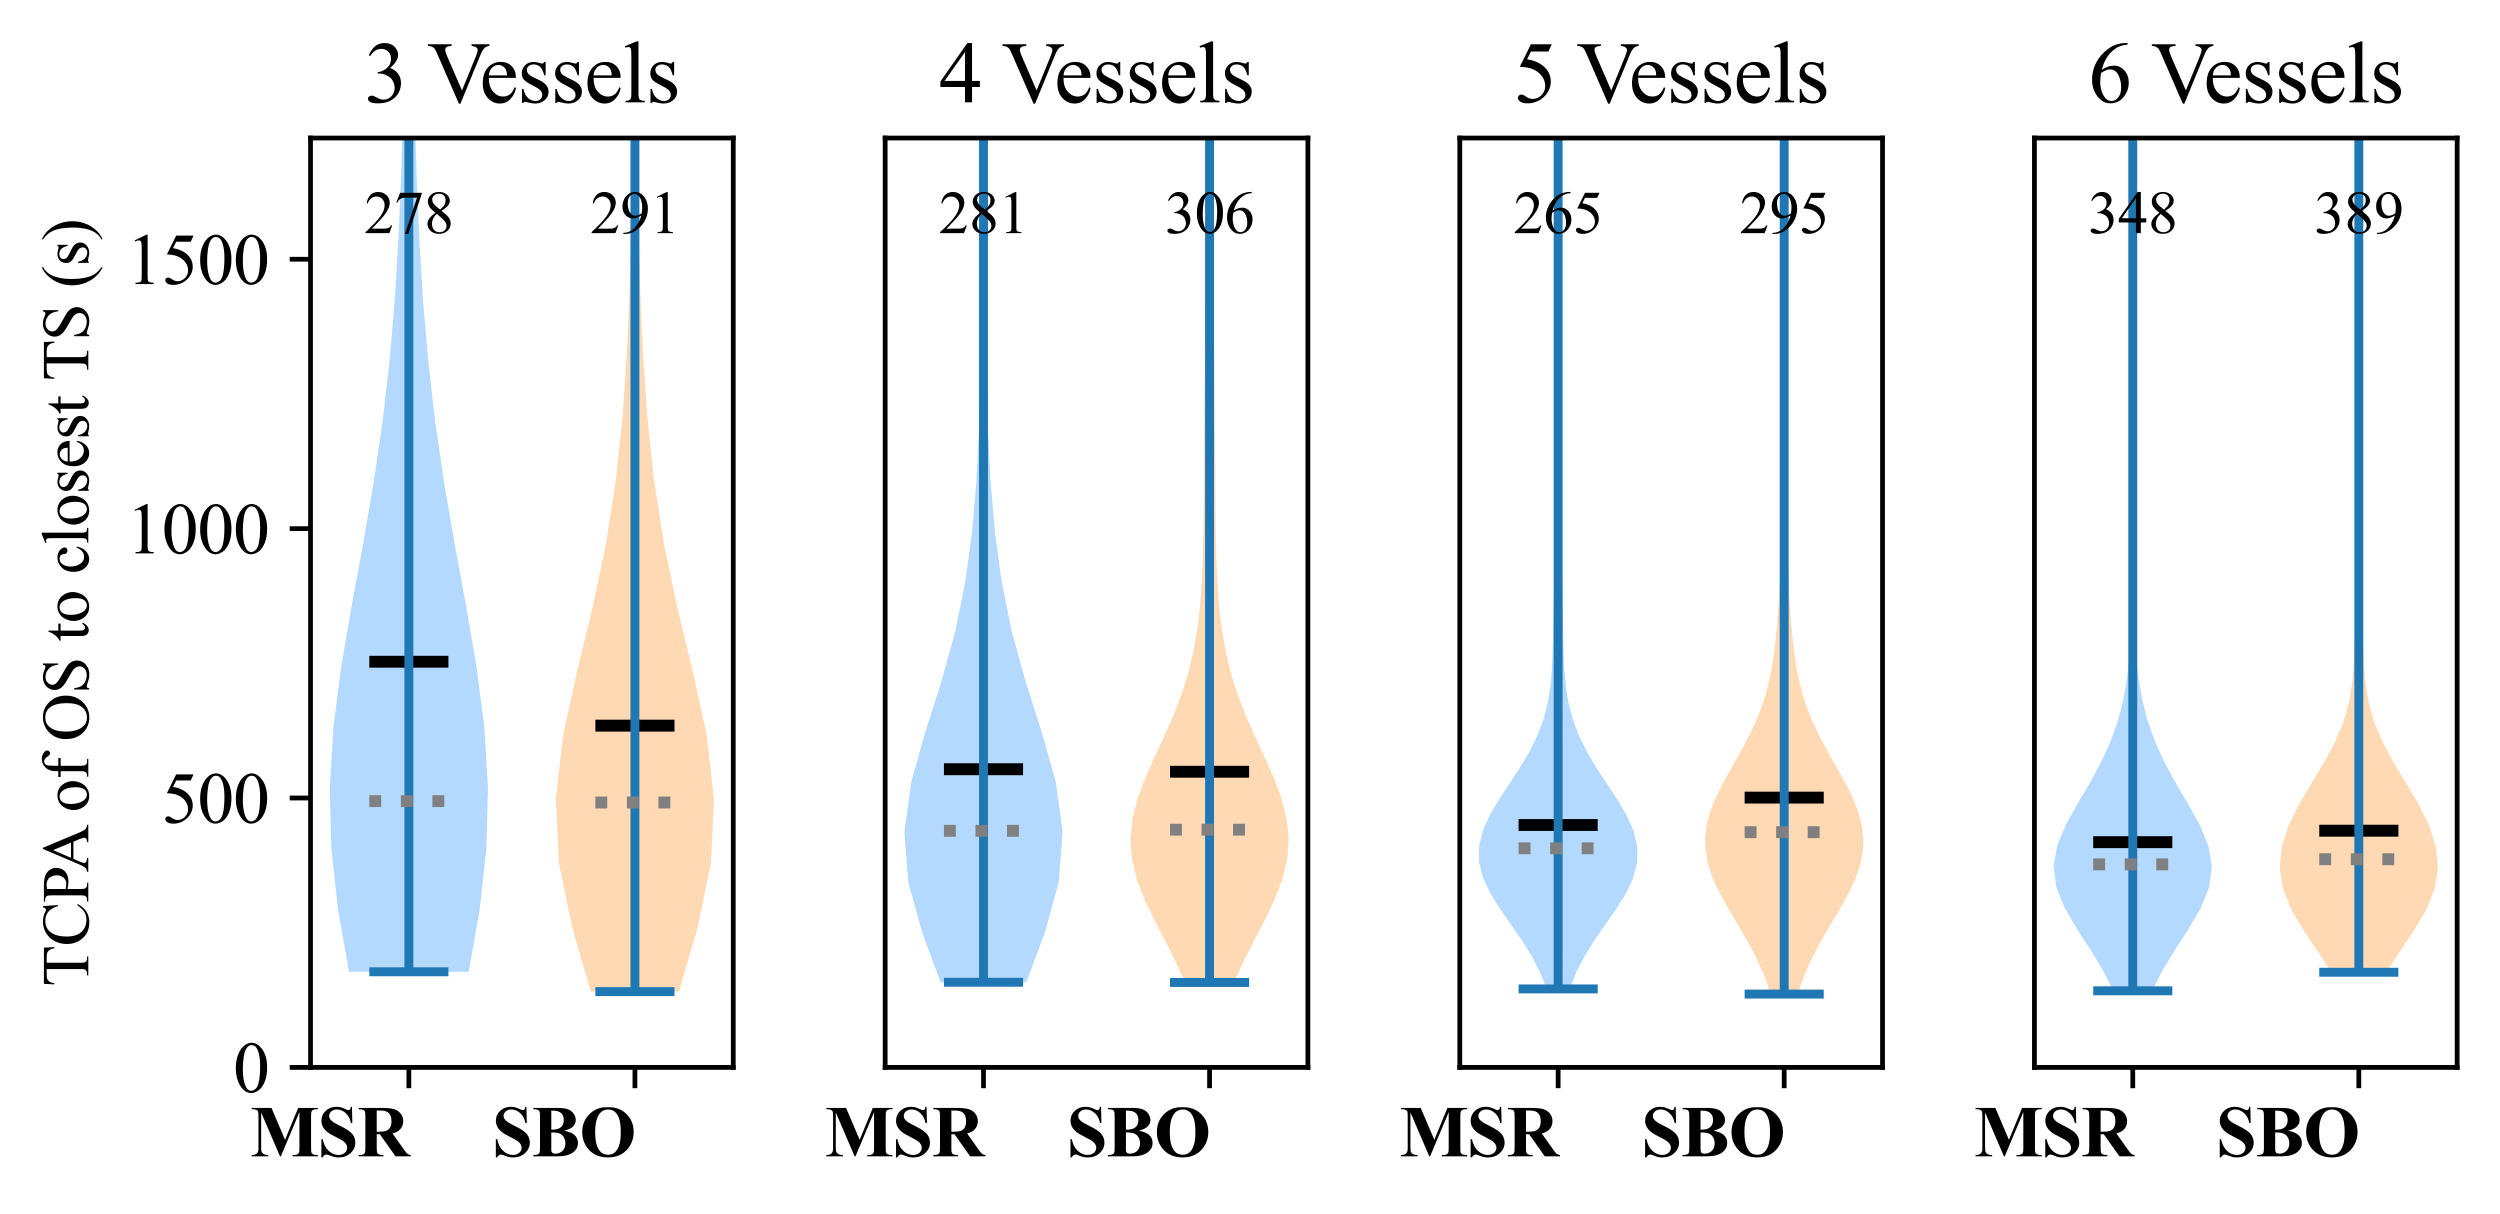 <?xml version="1.0" encoding="utf-8" standalone="no"?>
<!DOCTYPE svg PUBLIC "-//W3C//DTD SVG 1.1//EN"
  "http://www.w3.org/Graphics/SVG/1.1/DTD/svg11.dtd">
<svg xmlns:xlink="http://www.w3.org/1999/xlink" width="420.181pt" height="204.112pt" viewBox="0 0 420.181 204.112" xmlns="http://www.w3.org/2000/svg" version="1.1">
 <defs>
  <style type="text/css">*{stroke-linejoin: round; stroke-linecap: butt}</style>
 </defs>
 <g id="figure_1">
  <g id="patch_1">
   <path d="M 0 204.112 
L 420.181 204.112 
L 420.181 0 
L 0 0 
z
" style="fill: #ffffff"/>
  </g>
  <g id="axes_1">
   <g id="patch_2">
    <path d="M 52.191 179.399 
L 123.241 179.399 
L 123.241 23.199 
L 52.191 23.199 
z
" style="fill: #ffffff"/>
   </g>
   <g id="PolyCollection_1">
    <path d="M 78.78 163.328 
L 58.658 163.328 
L 56.839 153.046 
L 55.693 142.763 
L 55.421 132.481 
L 56.037 122.199 
L 57.371 111.916 
L 59.139 101.634 
L 61.033 91.352 
L 62.807 81.07 
L 64.31 70.787 
L 65.488 60.505 
L 66.359 50.223 
L 66.978 39.941 
L 67.409 29.658 
L 67.712 19.376 
L 67.934 9.094 
L 68.104 -1.189 
L 68.241 -11.471 
L 68.354 -21.753 
L 68.448 -32.035 
L 68.523 -42.318 
L 68.581 -52.6 
L 68.622 -62.882 
L 68.647 -73.164 
L 68.659 -83.447 
L 68.662 -93.729 
L 68.659 -104.011 
L 68.654 -114.294 
L 68.651 -124.576 
L 68.65 -134.858 
L 68.65 -145.14 
L 68.65 -155.423 
L 68.65 -165.705 
L 68.649 -175.987 
L 68.647 -186.269 
L 68.647 -196.552 
L 68.647 -206.834 
L 68.649 -217.116 
L 68.65 -227.399 
L 68.651 -237.681 
L 68.65 -247.963 
L 68.65 -258.245 
L 68.653 -268.528 
L 68.658 -278.81 
L 68.667 -289.092 
L 68.678 -299.374 
L 68.689 -309.657 
L 68.699 -319.939 
L 68.707 -330.221 
L 68.712 -340.504 
L 68.715 -350.786 
L 68.717 -361.068 
L 68.718 -371.35 
L 68.718 -381.633 
L 68.718 -391.915 
L 68.718 -402.197 
L 68.717 -412.479 
L 68.714 -422.762 
L 68.71 -433.044 
L 68.703 -443.326 
L 68.694 -453.609 
L 68.683 -463.891 
L 68.67 -474.173 
L 68.658 -484.455 
L 68.647 -494.738 
L 68.639 -505.02 
L 68.634 -515.302 
L 68.632 -525.584 
L 68.633 -535.867 
L 68.637 -546.149 
L 68.644 -556.431 
L 68.654 -566.714 
L 68.665 -576.996 
L 68.678 -587.278 
L 68.69 -597.56 
L 68.7 -607.843 
L 68.708 -618.125 
L 68.712 -628.407 
L 68.715 -638.689 
L 68.715 -648.972 
L 68.713 -659.254 
L 68.709 -669.536 
L 68.702 -679.819 
L 68.693 -690.101 
L 68.683 -700.383 
L 68.672 -710.665 
L 68.664 -720.948 
L 68.659 -731.23 
L 68.66 -741.512 
L 68.665 -751.794 
L 68.674 -762.077 
L 68.683 -772.359 
L 68.69 -782.641 
L 68.693 -792.924 
L 68.691 -803.206 
L 68.686 -813.488 
L 68.677 -823.77 
L 68.668 -834.053 
L 68.661 -844.335 
L 68.659 -854.617 
L 68.779 -854.617 
L 68.779 -854.617 
L 68.776 -844.335 
L 68.77 -834.053 
L 68.761 -823.77 
L 68.752 -813.488 
L 68.746 -803.206 
L 68.745 -792.924 
L 68.748 -782.641 
L 68.755 -772.359 
L 68.764 -762.077 
L 68.772 -751.794 
L 68.778 -741.512 
L 68.778 -731.23 
L 68.774 -720.948 
L 68.765 -710.665 
L 68.755 -700.383 
L 68.744 -690.101 
L 68.735 -679.819 
L 68.729 -669.536 
L 68.725 -659.254 
L 68.723 -648.972 
L 68.723 -638.689 
L 68.725 -628.407 
L 68.73 -618.125 
L 68.737 -607.843 
L 68.747 -597.56 
L 68.759 -587.278 
L 68.772 -576.996 
L 68.784 -566.714 
L 68.794 -556.431 
L 68.801 -546.149 
L 68.805 -535.867 
L 68.805 -525.584 
L 68.804 -515.302 
L 68.799 -505.02 
L 68.791 -494.738 
L 68.78 -484.455 
L 68.767 -474.173 
L 68.755 -463.891 
L 68.743 -453.609 
L 68.734 -443.326 
L 68.728 -433.044 
L 68.723 -422.762 
L 68.721 -412.479 
L 68.72 -402.197 
L 68.719 -391.915 
L 68.719 -381.633 
L 68.72 -371.35 
L 68.72 -361.068 
L 68.722 -350.786 
L 68.726 -340.504 
L 68.731 -330.221 
L 68.739 -319.939 
L 68.749 -309.657 
L 68.76 -299.374 
L 68.771 -289.092 
L 68.779 -278.81 
L 68.785 -268.528 
L 68.787 -258.245 
L 68.787 -247.963 
L 68.787 -237.681 
L 68.787 -227.399 
L 68.789 -217.116 
L 68.79 -206.834 
L 68.791 -196.552 
L 68.79 -186.269 
L 68.789 -175.987 
L 68.788 -165.705 
L 68.787 -155.423 
L 68.788 -145.14 
L 68.788 -134.858 
L 68.787 -124.576 
L 68.783 -114.294 
L 68.779 -104.011 
L 68.776 -93.729 
L 68.778 -83.447 
L 68.79 -73.164 
L 68.816 -62.882 
L 68.856 -52.6 
L 68.914 -42.318 
L 68.99 -32.035 
L 69.083 -21.753 
L 69.196 -11.471 
L 69.334 -1.189 
L 69.504 9.094 
L 69.725 19.376 
L 70.029 29.658 
L 70.46 39.941 
L 71.078 50.223 
L 71.949 60.505 
L 73.128 70.787 
L 74.631 81.07 
L 76.404 91.352 
L 78.299 101.634 
L 80.067 111.916 
L 81.401 122.199 
L 82.017 132.481 
L 81.745 142.763 
L 80.599 153.046 
L 78.78 163.328 
z
" clip-path="url(#p293e83045e)" style="fill: #0080ff; fill-opacity: 0.3"/>
   </g>
   <g id="PolyCollection_2">
    <path d="M 114.131 166.656 
L 99.296 166.656 
L 96.165 155.877 
L 93.94 145.098 
L 93.415 134.319 
L 94.649 123.54 
L 97.001 112.761 
L 99.614 101.982 
L 101.872 91.203 
L 103.543 80.424 
L 104.666 69.644 
L 105.387 58.865 
L 105.846 48.086 
L 106.135 37.307 
L 106.31 26.528 
L 106.414 15.749 
L 106.484 4.97 
L 106.537 -5.809 
L 106.575 -16.588 
L 106.594 -27.367 
L 106.598 -38.146 
L 106.597 -48.925 
L 106.6 -59.704 
L 106.606 -70.483 
L 106.613 -81.262 
L 106.617 -92.042 
L 106.619 -102.821 
L 106.62 -113.6 
L 106.621 -124.379 
L 106.621 -135.158 
L 106.622 -145.937 
L 106.624 -156.716 
L 106.628 -167.495 
L 106.636 -178.274 
L 106.65 -189.053 
L 106.669 -199.832 
L 106.687 -210.611 
L 106.701 -221.39 
L 106.709 -232.169 
L 106.712 -242.948 
L 106.713 -253.727 
L 106.713 -264.507 
L 106.714 -275.286 
L 106.714 -286.065 
L 106.714 -296.844 
L 106.714 -307.623 
L 106.714 -318.402 
L 106.714 -329.181 
L 106.714 -339.96 
L 106.714 -350.739 
L 106.714 -361.518 
L 106.714 -372.297 
L 106.714 -383.076 
L 106.714 -393.855 
L 106.714 -404.634 
L 106.714 -415.413 
L 106.714 -426.193 
L 106.714 -436.972 
L 106.714 -447.751 
L 106.714 -458.53 
L 106.714 -469.309 
L 106.714 -480.088 
L 106.714 -490.867 
L 106.714 -501.646 
L 106.714 -512.425 
L 106.714 -523.204 
L 106.714 -533.983 
L 106.714 -544.762 
L 106.714 -555.541 
L 106.714 -566.32 
L 106.714 -577.099 
L 106.714 -587.878 
L 106.714 -598.658 
L 106.714 -609.437 
L 106.714 -620.216 
L 106.714 -630.995 
L 106.714 -641.774 
L 106.714 -652.553 
L 106.714 -663.332 
L 106.714 -674.111 
L 106.714 -684.89 
L 106.714 -695.669 
L 106.714 -706.448 
L 106.714 -717.227 
L 106.714 -728.006 
L 106.714 -738.785 
L 106.714 -749.564 
L 106.714 -760.344 
L 106.714 -771.123 
L 106.714 -781.902 
L 106.714 -792.681 
L 106.714 -803.46 
L 106.713 -814.239 
L 106.713 -825.018 
L 106.712 -835.797 
L 106.709 -846.576 
L 106.703 -857.355 
L 106.69 -868.134 
L 106.673 -878.913 
L 106.658 -889.692 
L 106.652 -900.471 
L 106.775 -900.471 
L 106.775 -900.471 
L 106.769 -889.692 
L 106.754 -878.913 
L 106.737 -868.134 
L 106.725 -857.355 
L 106.718 -846.576 
L 106.715 -835.797 
L 106.714 -825.018 
L 106.714 -814.239 
L 106.714 -803.46 
L 106.714 -792.681 
L 106.714 -781.902 
L 106.714 -771.123 
L 106.714 -760.344 
L 106.714 -749.564 
L 106.714 -738.785 
L 106.714 -728.006 
L 106.714 -717.227 
L 106.714 -706.448 
L 106.714 -695.669 
L 106.714 -684.89 
L 106.714 -674.111 
L 106.714 -663.332 
L 106.714 -652.553 
L 106.714 -641.774 
L 106.714 -630.995 
L 106.714 -620.216 
L 106.714 -609.437 
L 106.714 -598.658 
L 106.714 -587.878 
L 106.714 -577.099 
L 106.714 -566.32 
L 106.714 -555.541 
L 106.714 -544.762 
L 106.714 -533.983 
L 106.714 -523.204 
L 106.714 -512.425 
L 106.714 -501.646 
L 106.714 -490.867 
L 106.714 -480.088 
L 106.714 -469.309 
L 106.714 -458.53 
L 106.714 -447.751 
L 106.714 -436.972 
L 106.714 -426.193 
L 106.714 -415.413 
L 106.714 -404.634 
L 106.714 -393.855 
L 106.714 -383.076 
L 106.714 -372.297 
L 106.714 -361.518 
L 106.714 -350.739 
L 106.714 -339.96 
L 106.714 -329.181 
L 106.714 -318.402 
L 106.714 -307.623 
L 106.714 -296.844 
L 106.714 -286.065 
L 106.714 -275.286 
L 106.714 -264.507 
L 106.714 -253.727 
L 106.715 -242.948 
L 106.718 -232.169 
L 106.726 -221.39 
L 106.74 -210.611 
L 106.758 -199.832 
L 106.777 -189.053 
L 106.791 -178.274 
L 106.799 -167.495 
L 106.803 -156.716 
L 106.805 -145.937 
L 106.806 -135.158 
L 106.806 -124.379 
L 106.807 -113.6 
L 106.808 -102.821 
L 106.81 -92.042 
L 106.814 -81.262 
L 106.821 -70.483 
L 106.827 -59.704 
L 106.83 -48.925 
L 106.829 -38.146 
L 106.833 -27.367 
L 106.852 -16.588 
L 106.89 -5.809 
L 106.943 4.97 
L 107.013 15.749 
L 107.117 26.528 
L 107.292 37.307 
L 107.581 48.086 
L 108.04 58.865 
L 108.761 69.644 
L 109.884 80.424 
L 111.555 91.203 
L 113.813 101.982 
L 116.427 112.761 
L 118.778 123.54 
L 120.012 134.319 
L 119.487 145.098 
L 117.262 155.877 
L 114.131 166.656 
z
" clip-path="url(#p293e83045e)" style="fill: #ff8000; fill-opacity: 0.3"/>
   </g>
   <g id="matplotlib.axis_1">
    <g id="xtick_1">
     <g id="line2d_1">
      <defs>
       <path id="mb95cf6f71c" d="M 0 0 
L 0 3.5 
" style="stroke: #000000; stroke-width: 0.8"/>
      </defs>
      <g>
       <use xlink:href="#mb95cf6f71c" x="68.719" y="179.399" style="stroke: #000000; stroke-width: 0.8"/>
      </g>
     </g>
     <g id="text_1">
      <!-- MSR -->
      <g transform="translate(42.053 194.345) scale(0.12 -0.12)">
       <defs>
        <path id="TimesNewRomanPS-BoldMT-4d" d="M 3050 1444 
L 4200 4238 
L 5925 4238 
L 5925 4122 
L 5788 4122 
Q 5600 4122 5488 4056 
Q 5409 4013 5363 3909 
Q 5328 3834 5328 3519 
L 5328 725 
Q 5328 400 5362 319 
Q 5397 238 5503 177 
Q 5609 116 5788 116 
L 5925 116 
L 5925 0 
L 3713 0 
L 3713 116 
L 3850 116 
Q 4038 116 4150 181 
Q 4228 225 4275 331 
Q 4309 406 4309 725 
L 4309 3866 
L 2684 0 
L 2609 0 
L 959 3838 
L 959 853 
Q 959 541 975 469 
Q 1016 313 1152 214 
Q 1288 116 1578 116 
L 1578 0 
L 128 0 
L 128 116 
L 172 116 
Q 313 113 434 161 
Q 556 209 618 290 
Q 681 372 716 519 
Q 722 553 722 838 
L 722 3519 
Q 722 3841 687 3920 
Q 653 4000 547 4061 
Q 441 4122 263 4122 
L 128 4122 
L 128 4238 
L 1859 4238 
L 3050 1444 
z
" transform="scale(0.016)"/>
        <path id="TimesNewRomanPS-BoldMT-53" d="M 3006 4334 
L 3041 2922 
L 2913 2922 
Q 2822 3453 2467 3776 
Q 2113 4100 1700 4100 
Q 1381 4100 1195 3929 
Q 1009 3759 1009 3538 
Q 1009 3397 1075 3288 
Q 1166 3141 1366 2997 
Q 1513 2894 2044 2631 
Q 2788 2266 3047 1941 
Q 3303 1616 3303 1197 
Q 3303 666 2889 283 
Q 2475 -100 1838 -100 
Q 1638 -100 1459 -59 
Q 1281 -19 1013 94 
Q 863 156 766 156 
Q 684 156 593 93 
Q 503 31 447 -97 
L 331 -97 
L 331 1503 
L 447 1503 
Q 584 828 976 473 
Q 1369 119 1822 119 
Q 2172 119 2380 309 
Q 2588 500 2588 753 
Q 2588 903 2508 1043 
Q 2428 1184 2265 1311 
Q 2103 1438 1691 1641 
Q 1113 1925 859 2125 
Q 606 2325 470 2572 
Q 334 2819 334 3116 
Q 334 3622 706 3978 
Q 1078 4334 1644 4334 
Q 1850 4334 2044 4284 
Q 2191 4247 2402 4145 
Q 2613 4044 2697 4044 
Q 2778 4044 2825 4094 
Q 2872 4144 2913 4334 
L 3006 4334 
z
" transform="scale(0.016)"/>
        <path id="TimesNewRomanPS-BoldMT-52" d="M 1700 1931 
L 1700 744 
Q 1700 400 1742 311 
Q 1784 222 1890 169 
Q 1997 116 2288 116 
L 2288 0 
L 119 0 
L 119 116 
Q 413 116 517 170 
Q 622 225 664 312 
Q 706 400 706 744 
L 706 3494 
Q 706 3838 664 3927 
Q 622 4016 515 4069 
Q 409 4122 119 4122 
L 119 4238 
L 2088 4238 
Q 2856 4238 3212 4131 
Q 3569 4025 3794 3739 
Q 4019 3453 4019 3069 
Q 4019 2600 3681 2294 
Q 3466 2100 3078 2003 
L 4097 569 
Q 4297 291 4381 222 
Q 4509 125 4678 116 
L 4678 0 
L 3344 0 
L 1978 1931 
L 1700 1931 
z
M 1700 4009 
L 1700 2153 
L 1878 2153 
Q 2313 2153 2528 2233 
Q 2744 2313 2867 2520 
Q 2991 2728 2991 3063 
Q 2991 3547 2764 3778 
Q 2538 4009 2034 4009 
L 1700 4009 
z
" transform="scale(0.016)"/>
       </defs>
       <use xlink:href="#TimesNewRomanPS-BoldMT-4d"/>
       <use xlink:href="#TimesNewRomanPS-BoldMT-53" x="94.385"/>
       <use xlink:href="#TimesNewRomanPS-BoldMT-52" x="150"/>
      </g>
     </g>
    </g>
    <g id="xtick_2">
     <g id="line2d_2">
      <g>
       <use xlink:href="#mb95cf6f71c" x="106.714" y="179.399" style="stroke: #000000; stroke-width: 0.8"/>
      </g>
     </g>
     <g id="text_2">
      <!-- SBO -->
      <g transform="translate(82.702 194.345) scale(0.12 -0.12)">
       <defs>
        <path id="TimesNewRomanPS-BoldMT-42" d="M 2847 2247 
Q 3450 2106 3694 1906 
Q 4044 1622 4044 1169 
Q 4044 691 3659 378 
Q 3188 0 2288 0 
L 134 0 
L 134 116 
Q 428 116 533 170 
Q 638 225 680 312 
Q 722 400 722 744 
L 722 3494 
Q 722 3838 680 3927 
Q 638 4016 531 4069 
Q 425 4122 134 4122 
L 134 4238 
L 2166 4238 
Q 2894 4238 3197 4108 
Q 3500 3978 3675 3720 
Q 3850 3463 3850 3172 
Q 3850 2866 3628 2627 
Q 3406 2388 2847 2247 
z
M 1709 2331 
Q 2153 2331 2364 2431 
Q 2575 2531 2687 2712 
Q 2800 2894 2800 3175 
Q 2800 3456 2689 3636 
Q 2578 3816 2372 3909 
Q 2166 4003 1709 4000 
L 1709 2331 
z
M 1709 2088 
L 1709 728 
L 1706 572 
Q 1706 403 1792 317 
Q 1878 231 2047 231 
Q 2297 231 2508 342 
Q 2719 453 2831 664 
Q 2944 875 2944 1134 
Q 2944 1431 2806 1667 
Q 2669 1903 2428 1997 
Q 2188 2091 1709 2088 
z
" transform="scale(0.016)"/>
        <path id="TimesNewRomanPS-BoldMT-4f" d="M 2472 4297 
Q 3484 4334 4117 3706 
Q 4750 3078 4750 2134 
Q 4750 1328 4278 716 
Q 3653 -97 2513 -97 
Q 1369 -97 744 678 
Q 250 1291 250 2131 
Q 250 3075 892 3704 
Q 1534 4334 2472 4297 
z
M 2509 4097 
Q 1928 4097 1625 3503 
Q 1378 3016 1378 2103 
Q 1378 1019 1759 500 
Q 2025 138 2503 138 
Q 2825 138 3041 294 
Q 3316 494 3469 933 
Q 3622 1372 3622 2078 
Q 3622 2919 3465 3336 
Q 3309 3753 3067 3925 
Q 2825 4097 2509 4097 
z
" transform="scale(0.016)"/>
       </defs>
       <use xlink:href="#TimesNewRomanPS-BoldMT-53"/>
       <use xlink:href="#TimesNewRomanPS-BoldMT-42" x="55.615"/>
       <use xlink:href="#TimesNewRomanPS-BoldMT-4f" x="122.314"/>
      </g>
     </g>
    </g>
   </g>
   <g id="matplotlib.axis_2">
    <g id="ytick_1">
     <g id="line2d_3">
      <defs>
       <path id="m842e7b3fc6" d="M 0 0 
L -3.5 0 
" style="stroke: #000000; stroke-width: 0.8"/>
      </defs>
      <g>
       <use xlink:href="#m842e7b3fc6" x="52.191" y="179.399" style="stroke: #000000; stroke-width: 0.8"/>
      </g>
     </g>
     <g id="text_3">
      <!-- 0 -->
      <g transform="translate(39.191 183.565) scale(0.12 -0.12)">
       <defs>
        <path id="TimesNewRomanPSMT-30" d="M 231 2094 
Q 231 2819 450 3342 
Q 669 3866 1031 4122 
Q 1313 4325 1613 4325 
Q 2100 4325 2488 3828 
Q 2972 3213 2972 2159 
Q 2972 1422 2759 906 
Q 2547 391 2217 158 
Q 1888 -75 1581 -75 
Q 975 -75 572 641 
Q 231 1244 231 2094 
z
M 844 2016 
Q 844 1141 1059 588 
Q 1238 122 1591 122 
Q 1759 122 1940 273 
Q 2122 425 2216 781 
Q 2359 1319 2359 2297 
Q 2359 3022 2209 3506 
Q 2097 3866 1919 4016 
Q 1791 4119 1609 4119 
Q 1397 4119 1231 3928 
Q 1006 3669 925 3112 
Q 844 2556 844 2016 
z
" transform="scale(0.016)"/>
       </defs>
       <use xlink:href="#TimesNewRomanPSMT-30"/>
      </g>
     </g>
    </g>
    <g id="ytick_2">
     <g id="line2d_4">
      <g>
       <use xlink:href="#m842e7b3fc6" x="52.191" y="134.124" style="stroke: #000000; stroke-width: 0.8"/>
      </g>
     </g>
     <g id="text_4">
      <!-- 500 -->
      <g transform="translate(27.191 138.29) scale(0.12 -0.12)">
       <defs>
        <path id="TimesNewRomanPSMT-35" d="M 2778 4238 
L 2534 3706 
L 1259 3706 
L 981 3138 
Q 1809 3016 2294 2522 
Q 2709 2097 2709 1522 
Q 2709 1188 2573 903 
Q 2438 619 2231 419 
Q 2025 219 1772 97 
Q 1413 -75 1034 -75 
Q 653 -75 479 54 
Q 306 184 306 341 
Q 306 428 378 495 
Q 450 563 559 563 
Q 641 563 702 538 
Q 763 513 909 409 
Q 1144 247 1384 247 
Q 1750 247 2026 523 
Q 2303 800 2303 1197 
Q 2303 1581 2056 1914 
Q 1809 2247 1375 2428 
Q 1034 2569 447 2591 
L 1259 4238 
L 2778 4238 
z
" transform="scale(0.016)"/>
       </defs>
       <use xlink:href="#TimesNewRomanPSMT-35"/>
       <use xlink:href="#TimesNewRomanPSMT-30" x="50"/>
       <use xlink:href="#TimesNewRomanPSMT-30" x="100"/>
      </g>
     </g>
    </g>
    <g id="ytick_3">
     <g id="line2d_5">
      <g>
       <use xlink:href="#m842e7b3fc6" x="52.191" y="88.848" style="stroke: #000000; stroke-width: 0.8"/>
      </g>
     </g>
     <g id="text_5">
      <!-- 1000 -->
      <g transform="translate(21.191 93.015) scale(0.12 -0.12)">
       <defs>
        <path id="TimesNewRomanPSMT-31" d="M 750 3822 
L 1781 4325 
L 1884 4325 
L 1884 747 
Q 1884 391 1914 303 
Q 1944 216 2037 169 
Q 2131 122 2419 116 
L 2419 0 
L 825 0 
L 825 116 
Q 1125 122 1212 167 
Q 1300 213 1334 289 
Q 1369 366 1369 747 
L 1369 3034 
Q 1369 3497 1338 3628 
Q 1316 3728 1258 3775 
Q 1200 3822 1119 3822 
Q 1003 3822 797 3725 
L 750 3822 
z
" transform="scale(0.016)"/>
       </defs>
       <use xlink:href="#TimesNewRomanPSMT-31"/>
       <use xlink:href="#TimesNewRomanPSMT-30" x="50"/>
       <use xlink:href="#TimesNewRomanPSMT-30" x="100"/>
       <use xlink:href="#TimesNewRomanPSMT-30" x="150"/>
      </g>
     </g>
    </g>
    <g id="ytick_4">
     <g id="line2d_6">
      <g>
       <use xlink:href="#m842e7b3fc6" x="52.191" y="43.573" style="stroke: #000000; stroke-width: 0.8"/>
      </g>
     </g>
     <g id="text_6">
      <!-- 1500 -->
      <g transform="translate(21.191 47.739) scale(0.12 -0.12)">
       <use xlink:href="#TimesNewRomanPSMT-31"/>
       <use xlink:href="#TimesNewRomanPSMT-35" x="50"/>
       <use xlink:href="#TimesNewRomanPSMT-30" x="100"/>
       <use xlink:href="#TimesNewRomanPSMT-30" x="150"/>
      </g>
     </g>
    </g>
    <g id="text_7">
     <!-- TCPA of OS to closest TS (s) -->
     <g transform="translate(14.838 165.788) rotate(-90) scale(0.11 -0.11)">
      <defs>
       <path id="TimesNewRomanPSMT-54" d="M 3703 4238 
L 3750 3244 
L 3631 3244 
Q 3597 3506 3538 3619 
Q 3441 3800 3280 3886 
Q 3119 3972 2856 3972 
L 2259 3972 
L 2259 734 
Q 2259 344 2344 247 
Q 2463 116 2709 116 
L 2856 116 
L 2856 0 
L 1059 0 
L 1059 116 
L 1209 116 
Q 1478 116 1591 278 
Q 1659 378 1659 734 
L 1659 3972 
L 1150 3972 
Q 853 3972 728 3928 
Q 566 3869 450 3700 
Q 334 3531 313 3244 
L 194 3244 
L 244 4238 
L 3703 4238 
z
" transform="scale(0.016)"/>
       <path id="TimesNewRomanPSMT-43" d="M 3853 4334 
L 3950 2894 
L 3853 2894 
Q 3659 3541 3300 3825 
Q 2941 4109 2438 4109 
Q 2016 4109 1675 3895 
Q 1334 3681 1139 3212 
Q 944 2744 944 2047 
Q 944 1472 1128 1050 
Q 1313 628 1683 403 
Q 2053 178 2528 178 
Q 2941 178 3256 354 
Q 3572 531 3950 1056 
L 4047 994 
Q 3728 428 3303 165 
Q 2878 -97 2294 -97 
Q 1241 -97 663 684 
Q 231 1266 231 2053 
Q 231 2688 515 3219 
Q 800 3750 1298 4042 
Q 1797 4334 2388 4334 
Q 2847 4334 3294 4109 
Q 3425 4041 3481 4041 
Q 3566 4041 3628 4100 
Q 3709 4184 3744 4334 
L 3853 4334 
z
" transform="scale(0.016)"/>
       <path id="TimesNewRomanPSMT-50" d="M 1313 1984 
L 1313 750 
Q 1313 350 1400 253 
Q 1519 116 1759 116 
L 1922 116 
L 1922 0 
L 106 0 
L 106 116 
L 266 116 
Q 534 116 650 291 
Q 713 388 713 750 
L 713 3488 
Q 713 3888 628 3984 
Q 506 4122 266 4122 
L 106 4122 
L 106 4238 
L 1659 4238 
Q 2228 4238 2556 4120 
Q 2884 4003 3109 3725 
Q 3334 3447 3334 3066 
Q 3334 2547 2992 2222 
Q 2650 1897 2025 1897 
Q 1872 1897 1694 1919 
Q 1516 1941 1313 1984 
z
M 1313 2163 
Q 1478 2131 1606 2115 
Q 1734 2100 1825 2100 
Q 2150 2100 2386 2351 
Q 2622 2603 2622 3003 
Q 2622 3278 2509 3514 
Q 2397 3750 2190 3867 
Q 1984 3984 1722 3984 
Q 1563 3984 1313 3925 
L 1313 2163 
z
" transform="scale(0.016)"/>
       <path id="TimesNewRomanPSMT-41" d="M 2928 1419 
L 1288 1419 
L 1000 750 
Q 894 503 894 381 
Q 894 284 986 211 
Q 1078 138 1384 116 
L 1384 0 
L 50 0 
L 50 116 
Q 316 163 394 238 
Q 553 388 747 847 
L 2238 4334 
L 2347 4334 
L 3822 809 
Q 4000 384 4145 257 
Q 4291 131 4550 116 
L 4550 0 
L 2878 0 
L 2878 116 
Q 3131 128 3220 200 
Q 3309 272 3309 375 
Q 3309 513 3184 809 
L 2928 1419 
z
M 2841 1650 
L 2122 3363 
L 1384 1650 
L 2841 1650 
z
" transform="scale(0.016)"/>
       <path id="TimesNewRomanPSMT-20" transform="scale(0.016)"/>
       <path id="TimesNewRomanPSMT-6f" d="M 1600 2947 
Q 2250 2947 2644 2453 
Q 2978 2031 2978 1484 
Q 2978 1100 2793 706 
Q 2609 313 2286 112 
Q 1963 -88 1566 -88 
Q 919 -88 538 428 
Q 216 863 216 1403 
Q 216 1797 411 2186 
Q 606 2575 925 2761 
Q 1244 2947 1600 2947 
z
M 1503 2744 
Q 1338 2744 1170 2645 
Q 1003 2547 900 2300 
Q 797 2053 797 1666 
Q 797 1041 1045 587 
Q 1294 134 1700 134 
Q 2003 134 2200 384 
Q 2397 634 2397 1244 
Q 2397 2006 2069 2444 
Q 1847 2744 1503 2744 
z
" transform="scale(0.016)"/>
       <path id="TimesNewRomanPSMT-66" d="M 1319 2638 
L 1319 756 
Q 1319 356 1406 250 
Q 1522 113 1716 113 
L 1975 113 
L 1975 0 
L 266 0 
L 266 113 
L 394 113 
Q 519 113 622 175 
Q 725 238 764 344 
Q 803 450 803 756 
L 803 2638 
L 247 2638 
L 247 2863 
L 803 2863 
L 803 3050 
Q 803 3478 940 3775 
Q 1078 4072 1361 4255 
Q 1644 4438 1997 4438 
Q 2325 4438 2600 4225 
Q 2781 4084 2781 3909 
Q 2781 3816 2700 3733 
Q 2619 3650 2525 3650 
Q 2453 3650 2373 3701 
Q 2294 3753 2178 3923 
Q 2063 4094 1966 4153 
Q 1869 4213 1750 4213 
Q 1606 4213 1506 4136 
Q 1406 4059 1362 3898 
Q 1319 3738 1319 3069 
L 1319 2863 
L 2056 2863 
L 2056 2638 
L 1319 2638 
z
" transform="scale(0.016)"/>
       <path id="TimesNewRomanPSMT-4f" d="M 2341 4334 
Q 3166 4334 3770 3707 
Q 4375 3081 4375 2144 
Q 4375 1178 3765 540 
Q 3156 -97 2291 -97 
Q 1416 -97 820 525 
Q 225 1147 225 2134 
Q 225 3144 913 3781 
Q 1509 4334 2341 4334 
z
M 2281 4106 
Q 1713 4106 1369 3684 
Q 941 3159 941 2147 
Q 941 1109 1384 550 
Q 1725 125 2284 125 
Q 2881 125 3270 590 
Q 3659 1056 3659 2059 
Q 3659 3147 3231 3681 
Q 2888 4106 2281 4106 
z
" transform="scale(0.016)"/>
       <path id="TimesNewRomanPSMT-53" d="M 2934 4334 
L 2934 2869 
L 2819 2869 
Q 2763 3291 2617 3541 
Q 2472 3791 2203 3937 
Q 1934 4084 1647 4084 
Q 1322 4084 1109 3886 
Q 897 3688 897 3434 
Q 897 3241 1031 3081 
Q 1225 2847 1953 2456 
Q 2547 2138 2764 1967 
Q 2981 1797 3098 1565 
Q 3216 1334 3216 1081 
Q 3216 600 2842 251 
Q 2469 -97 1881 -97 
Q 1697 -97 1534 -69 
Q 1438 -53 1133 45 
Q 828 144 747 144 
Q 669 144 623 97 
Q 578 50 556 -97 
L 441 -97 
L 441 1356 
L 556 1356 
Q 638 900 775 673 
Q 913 447 1195 297 
Q 1478 147 1816 147 
Q 2206 147 2432 353 
Q 2659 559 2659 841 
Q 2659 997 2573 1156 
Q 2488 1316 2306 1453 
Q 2184 1547 1640 1851 
Q 1097 2156 867 2337 
Q 638 2519 519 2737 
Q 400 2956 400 3219 
Q 400 3675 750 4004 
Q 1100 4334 1641 4334 
Q 1978 4334 2356 4169 
Q 2531 4091 2603 4091 
Q 2684 4091 2736 4139 
Q 2788 4188 2819 4334 
L 2934 4334 
z
" transform="scale(0.016)"/>
       <path id="TimesNewRomanPSMT-74" d="M 1031 3803 
L 1031 2863 
L 1700 2863 
L 1700 2644 
L 1031 2644 
L 1031 788 
Q 1031 509 1111 412 
Q 1191 316 1316 316 
Q 1419 316 1516 380 
Q 1613 444 1666 569 
L 1788 569 
Q 1678 263 1478 108 
Q 1278 -47 1066 -47 
Q 922 -47 784 33 
Q 647 113 581 261 
Q 516 409 516 719 
L 516 2644 
L 63 2644 
L 63 2747 
Q 234 2816 414 2980 
Q 594 3144 734 3369 
Q 806 3488 934 3803 
L 1031 3803 
z
" transform="scale(0.016)"/>
       <path id="TimesNewRomanPSMT-63" d="M 2631 1088 
Q 2516 522 2178 217 
Q 1841 -88 1431 -88 
Q 944 -88 581 321 
Q 219 731 219 1428 
Q 219 2103 620 2525 
Q 1022 2947 1584 2947 
Q 2006 2947 2278 2723 
Q 2550 2500 2550 2259 
Q 2550 2141 2473 2067 
Q 2397 1994 2259 1994 
Q 2075 1994 1981 2113 
Q 1928 2178 1911 2362 
Q 1894 2547 1784 2644 
Q 1675 2738 1481 2738 
Q 1169 2738 978 2506 
Q 725 2200 725 1697 
Q 725 1184 976 792 
Q 1228 400 1656 400 
Q 1963 400 2206 609 
Q 2378 753 2541 1131 
L 2631 1088 
z
" transform="scale(0.016)"/>
       <path id="TimesNewRomanPSMT-6c" d="M 1184 4444 
L 1184 647 
Q 1184 378 1223 290 
Q 1263 203 1344 158 
Q 1425 113 1647 113 
L 1647 0 
L 244 0 
L 244 113 
Q 441 113 512 153 
Q 584 194 625 287 
Q 666 381 666 647 
L 666 3247 
Q 666 3731 644 3842 
Q 622 3953 573 3993 
Q 525 4034 450 4034 
Q 369 4034 244 3984 
L 191 4094 
L 1044 4444 
L 1184 4444 
z
" transform="scale(0.016)"/>
       <path id="TimesNewRomanPSMT-73" d="M 2050 2947 
L 2050 1972 
L 1947 1972 
Q 1828 2431 1642 2597 
Q 1456 2763 1169 2763 
Q 950 2763 815 2647 
Q 681 2531 681 2391 
Q 681 2216 781 2091 
Q 878 1963 1175 1819 
L 1631 1597 
Q 2266 1288 2266 781 
Q 2266 391 1970 151 
Q 1675 -88 1309 -88 
Q 1047 -88 709 6 
Q 606 38 541 38 
Q 469 38 428 -44 
L 325 -44 
L 325 978 
L 428 978 
Q 516 541 762 319 
Q 1009 97 1316 97 
Q 1531 97 1667 223 
Q 1803 350 1803 528 
Q 1803 744 1651 891 
Q 1500 1038 1047 1263 
Q 594 1488 453 1669 
Q 313 1847 313 2119 
Q 313 2472 555 2709 
Q 797 2947 1181 2947 
Q 1350 2947 1591 2875 
Q 1750 2828 1803 2828 
Q 1853 2828 1881 2850 
Q 1909 2872 1947 2947 
L 2050 2947 
z
" transform="scale(0.016)"/>
       <path id="TimesNewRomanPSMT-65" d="M 681 1784 
Q 678 1147 991 784 
Q 1303 422 1725 422 
Q 2006 422 2214 576 
Q 2422 731 2563 1106 
L 2659 1044 
Q 2594 616 2278 264 
Q 1963 -88 1488 -88 
Q 972 -88 605 314 
Q 238 716 238 1394 
Q 238 2128 614 2539 
Q 991 2950 1559 2950 
Q 2041 2950 2350 2633 
Q 2659 2316 2659 1784 
L 681 1784 
z
M 681 1966 
L 2006 1966 
Q 1991 2241 1941 2353 
Q 1863 2528 1708 2628 
Q 1553 2728 1384 2728 
Q 1125 2728 920 2526 
Q 716 2325 681 1966 
z
" transform="scale(0.016)"/>
       <path id="TimesNewRomanPSMT-28" d="M 1988 -1253 
L 1988 -1369 
Q 1516 -1131 1200 -813 
Q 750 -359 506 256 
Q 263 872 263 1534 
Q 263 2503 741 3301 
Q 1219 4100 1988 4444 
L 1988 4313 
Q 1603 4100 1356 3731 
Q 1109 3363 987 2797 
Q 866 2231 866 1616 
Q 866 947 969 400 
Q 1050 -31 1165 -292 
Q 1281 -553 1476 -793 
Q 1672 -1034 1988 -1253 
z
" transform="scale(0.016)"/>
       <path id="TimesNewRomanPSMT-29" d="M 144 4313 
L 144 4444 
Q 619 4209 934 3891 
Q 1381 3434 1625 2820 
Q 1869 2206 1869 1541 
Q 1869 572 1392 -226 
Q 916 -1025 144 -1369 
L 144 -1253 
Q 528 -1038 776 -670 
Q 1025 -303 1145 264 
Q 1266 831 1266 1447 
Q 1266 2113 1163 2663 
Q 1084 3094 967 3353 
Q 850 3613 656 3853 
Q 463 4094 144 4313 
z
" transform="scale(0.016)"/>
      </defs>
      <use xlink:href="#TimesNewRomanPSMT-54"/>
      <use xlink:href="#TimesNewRomanPSMT-43" x="61.084"/>
      <use xlink:href="#TimesNewRomanPSMT-50" x="127.783"/>
      <use xlink:href="#TimesNewRomanPSMT-41" x="174.273"/>
      <use xlink:href="#TimesNewRomanPSMT-20" x="240.99"/>
      <use xlink:href="#TimesNewRomanPSMT-6f" x="265.99"/>
      <use xlink:href="#TimesNewRomanPSMT-66" x="315.99"/>
      <use xlink:href="#TimesNewRomanPSMT-20" x="349.291"/>
      <use xlink:href="#TimesNewRomanPSMT-4f" x="374.291"/>
      <use xlink:href="#TimesNewRomanPSMT-53" x="446.508"/>
      <use xlink:href="#TimesNewRomanPSMT-20" x="502.123"/>
      <use xlink:href="#TimesNewRomanPSMT-74" x="527.123"/>
      <use xlink:href="#TimesNewRomanPSMT-6f" x="554.906"/>
      <use xlink:href="#TimesNewRomanPSMT-20" x="604.906"/>
      <use xlink:href="#TimesNewRomanPSMT-63" x="629.906"/>
      <use xlink:href="#TimesNewRomanPSMT-6c" x="674.291"/>
      <use xlink:href="#TimesNewRomanPSMT-6f" x="702.074"/>
      <use xlink:href="#TimesNewRomanPSMT-73" x="752.074"/>
      <use xlink:href="#TimesNewRomanPSMT-65" x="790.99"/>
      <use xlink:href="#TimesNewRomanPSMT-73" x="835.375"/>
      <use xlink:href="#TimesNewRomanPSMT-74" x="874.291"/>
      <use xlink:href="#TimesNewRomanPSMT-20" x="902.074"/>
      <use xlink:href="#TimesNewRomanPSMT-54" x="925.324"/>
      <use xlink:href="#TimesNewRomanPSMT-53" x="986.408"/>
      <use xlink:href="#TimesNewRomanPSMT-20" x="1042.023"/>
      <use xlink:href="#TimesNewRomanPSMT-28" x="1067.023"/>
      <use xlink:href="#TimesNewRomanPSMT-73" x="1100.324"/>
      <use xlink:href="#TimesNewRomanPSMT-29" x="1139.24"/>
     </g>
    </g>
   </g>
   <g id="LineCollection_1">
    <path d="M 62.07 111.221 
L 75.368 111.221 
" clip-path="url(#p293e83045e)" style="fill: none; stroke: #000000; stroke-width: 2"/>
    <path d="M 100.064 121.961 
L 113.363 121.961 
" clip-path="url(#p293e83045e)" style="fill: none; stroke: #000000; stroke-width: 2"/>
   </g>
   <g id="LineCollection_2">
    <path clip-path="url(#p293e83045e)" style="fill: none; stroke: #1f77b4; stroke-width: 1.5"/>
    <path clip-path="url(#p293e83045e)" style="fill: none; stroke: #1f77b4; stroke-width: 1.5"/>
   </g>
   <g id="LineCollection_3">
    <path d="M 62.07 163.328 
L 75.368 163.328 
" clip-path="url(#p293e83045e)" style="fill: none; stroke: #1f77b4; stroke-width: 1.5"/>
    <path d="M 100.064 166.656 
L 113.363 166.656 
" clip-path="url(#p293e83045e)" style="fill: none; stroke: #1f77b4; stroke-width: 1.5"/>
   </g>
   <g id="LineCollection_4">
    <path d="M 68.719 163.328 
L 68.719 -1 
" clip-path="url(#p293e83045e)" style="fill: none; stroke: #1f77b4; stroke-width: 1.5"/>
    <path d="M 106.714 166.656 
L 106.714 -1 
" clip-path="url(#p293e83045e)" style="fill: none; stroke: #1f77b4; stroke-width: 1.5"/>
   </g>
   <g id="LineCollection_5">
    <path d="M 62.07 134.648 
L 75.368 134.648 
" clip-path="url(#p293e83045e)" style="fill: none; stroke-dasharray: 2,3.3; stroke-dashoffset: 0; stroke: #808080; stroke-width: 2"/>
    <path d="M 100.064 134.879 
L 113.363 134.879 
" clip-path="url(#p293e83045e)" style="fill: none; stroke-dasharray: 2,3.3; stroke-dashoffset: 0; stroke: #808080; stroke-width: 2"/>
   </g>
   <g id="patch_3">
    <path d="M 52.191 179.399 
L 52.191 23.199 
" style="fill: none; stroke: #000000; stroke-width: 0.8; stroke-linejoin: miter; stroke-linecap: square"/>
   </g>
   <g id="patch_4">
    <path d="M 123.241 179.399 
L 123.241 23.199 
" style="fill: none; stroke: #000000; stroke-width: 0.8; stroke-linejoin: miter; stroke-linecap: square"/>
   </g>
   <g id="patch_5">
    <path d="M 52.191 179.399 
L 123.241 179.399 
" style="fill: none; stroke: #000000; stroke-width: 0.8; stroke-linejoin: miter; stroke-linecap: square"/>
   </g>
   <g id="patch_6">
    <path d="M 52.191 23.199 
L 123.241 23.199 
" style="fill: none; stroke: #000000; stroke-width: 0.8; stroke-linejoin: miter; stroke-linecap: square"/>
   </g>
   <g id="text_8">
    <!-- 278 -->
    <g transform="translate(61.219 39.184) scale(0.1 -0.1)">
     <defs>
      <path id="TimesNewRomanPSMT-32" d="M 2934 816 
L 2638 0 
L 138 0 
L 138 116 
Q 1241 1122 1691 1759 
Q 2141 2397 2141 2925 
Q 2141 3328 1894 3587 
Q 1647 3847 1303 3847 
Q 991 3847 742 3664 
Q 494 3481 375 3128 
L 259 3128 
Q 338 3706 661 4015 
Q 984 4325 1469 4325 
Q 1984 4325 2329 3994 
Q 2675 3663 2675 3213 
Q 2675 2891 2525 2569 
Q 2294 2063 1775 1497 
Q 997 647 803 472 
L 1909 472 
Q 2247 472 2383 497 
Q 2519 522 2628 598 
Q 2738 675 2819 816 
L 2934 816 
z
" transform="scale(0.016)"/>
      <path id="TimesNewRomanPSMT-37" d="M 644 4238 
L 2916 4238 
L 2916 4119 
L 1503 -88 
L 1153 -88 
L 2419 3728 
L 1253 3728 
Q 900 3728 750 3644 
Q 488 3500 328 3200 
L 238 3234 
L 644 4238 
z
" transform="scale(0.016)"/>
      <path id="TimesNewRomanPSMT-38" d="M 1228 2134 
Q 725 2547 579 2797 
Q 434 3047 434 3316 
Q 434 3728 753 4026 
Q 1072 4325 1600 4325 
Q 2113 4325 2425 4047 
Q 2738 3769 2738 3413 
Q 2738 3175 2569 2928 
Q 2400 2681 1866 2347 
Q 2416 1922 2594 1678 
Q 2831 1359 2831 1006 
Q 2831 559 2490 242 
Q 2150 -75 1597 -75 
Q 994 -75 656 303 
Q 388 606 388 966 
Q 388 1247 577 1523 
Q 766 1800 1228 2134 
z
M 1719 2469 
Q 2094 2806 2194 3001 
Q 2294 3197 2294 3444 
Q 2294 3772 2109 3958 
Q 1925 4144 1606 4144 
Q 1288 4144 1088 3959 
Q 888 3775 888 3528 
Q 888 3366 970 3203 
Q 1053 3041 1206 2894 
L 1719 2469 
z
M 1375 2016 
Q 1116 1797 991 1539 
Q 866 1281 866 981 
Q 866 578 1086 336 
Q 1306 94 1647 94 
Q 1984 94 2187 284 
Q 2391 475 2391 747 
Q 2391 972 2272 1150 
Q 2050 1481 1375 2016 
z
" transform="scale(0.016)"/>
     </defs>
     <use xlink:href="#TimesNewRomanPSMT-32"/>
     <use xlink:href="#TimesNewRomanPSMT-37" x="50"/>
     <use xlink:href="#TimesNewRomanPSMT-38" x="100"/>
    </g>
   </g>
   <g id="text_9">
    <!-- 291 -->
    <g transform="translate(99.214 39.184) scale(0.1 -0.1)">
     <defs>
      <path id="TimesNewRomanPSMT-39" d="M 338 -88 
L 338 28 
Q 744 34 1094 217 
Q 1444 400 1770 856 
Q 2097 1313 2225 1859 
Q 1734 1544 1338 1544 
Q 891 1544 572 1889 
Q 253 2234 253 2806 
Q 253 3363 572 3797 
Q 956 4325 1575 4325 
Q 2097 4325 2469 3894 
Q 2925 3359 2925 2575 
Q 2925 1869 2578 1258 
Q 2231 647 1613 244 
Q 1109 -88 516 -88 
L 338 -88 
z
M 2275 2091 
Q 2331 2497 2331 2741 
Q 2331 3044 2228 3395 
Q 2125 3747 1936 3934 
Q 1747 4122 1506 4122 
Q 1228 4122 1018 3872 
Q 809 3622 809 3128 
Q 809 2469 1088 2097 
Q 1291 1828 1588 1828 
Q 1731 1828 1928 1897 
Q 2125 1966 2275 2091 
z
" transform="scale(0.016)"/>
     </defs>
     <use xlink:href="#TimesNewRomanPSMT-32"/>
     <use xlink:href="#TimesNewRomanPSMT-39" x="50"/>
     <use xlink:href="#TimesNewRomanPSMT-31" x="100"/>
    </g>
   </g>
   <g id="text_10">
    <!-- 3 Vessels -->
    <g transform="translate(61.244 17.199) scale(0.144 -0.144)">
     <defs>
      <path id="TimesNewRomanPSMT-33" d="M 325 3431 
Q 506 3859 782 4092 
Q 1059 4325 1472 4325 
Q 1981 4325 2253 3994 
Q 2459 3747 2459 3466 
Q 2459 3003 1878 2509 
Q 2269 2356 2469 2072 
Q 2669 1788 2669 1403 
Q 2669 853 2319 450 
Q 1863 -75 997 -75 
Q 569 -75 414 31 
Q 259 138 259 259 
Q 259 350 332 419 
Q 406 488 509 488 
Q 588 488 669 463 
Q 722 447 909 348 
Q 1097 250 1169 231 
Q 1284 197 1416 197 
Q 1734 197 1970 444 
Q 2206 691 2206 1028 
Q 2206 1275 2097 1509 
Q 2016 1684 1919 1775 
Q 1784 1900 1550 2001 
Q 1316 2103 1072 2103 
L 972 2103 
L 972 2197 
Q 1219 2228 1467 2375 
Q 1716 2522 1828 2728 
Q 1941 2934 1941 3181 
Q 1941 3503 1739 3701 
Q 1538 3900 1238 3900 
Q 753 3900 428 3381 
L 325 3431 
z
" transform="scale(0.016)"/>
      <path id="TimesNewRomanPSMT-56" d="M 4544 4238 
L 4544 4122 
Q 4319 4081 4203 3978 
Q 4038 3825 3909 3509 
L 2431 -97 
L 2316 -97 
L 728 3556 
Q 606 3838 556 3900 
Q 478 3997 364 4051 
Q 250 4106 56 4122 
L 56 4238 
L 1788 4238 
L 1788 4122 
Q 1494 4094 1406 4022 
Q 1319 3950 1319 3838 
Q 1319 3681 1463 3350 
L 2541 866 
L 3541 3319 
Q 3688 3681 3688 3822 
Q 3688 3913 3597 3995 
Q 3506 4078 3291 4113 
Q 3275 4116 3238 4122 
L 3238 4238 
L 4544 4238 
z
" transform="scale(0.016)"/>
     </defs>
     <use xlink:href="#TimesNewRomanPSMT-33"/>
     <use xlink:href="#TimesNewRomanPSMT-20" x="50"/>
     <use xlink:href="#TimesNewRomanPSMT-56" x="73.25"/>
     <use xlink:href="#TimesNewRomanPSMT-65" x="134.342"/>
     <use xlink:href="#TimesNewRomanPSMT-73" x="178.727"/>
     <use xlink:href="#TimesNewRomanPSMT-73" x="217.643"/>
     <use xlink:href="#TimesNewRomanPSMT-65" x="256.559"/>
     <use xlink:href="#TimesNewRomanPSMT-6c" x="300.943"/>
     <use xlink:href="#TimesNewRomanPSMT-73" x="328.727"/>
    </g>
   </g>
  </g>
  <g id="axes_2">
   <g id="patch_7">
    <path d="M 148.771 179.399 
L 219.821 179.399 
L 219.821 23.199 
L 148.771 23.199 
z
" style="fill: #ffffff"/>
   </g>
   <g id="PolyCollection_3">
    <path d="M 172.499 165.092 
L 158.099 165.092 
L 154.967 156.669 
L 152.654 148.246 
L 152.001 139.822 
L 153.157 131.399 
L 155.53 122.976 
L 158.221 114.552 
L 160.548 106.129 
L 162.255 97.706 
L 163.392 89.282 
L 164.106 80.859 
L 164.526 72.436 
L 164.743 64.012 
L 164.823 55.589 
L 164.824 47.166 
L 164.799 38.742 
L 164.791 30.319 
L 164.823 21.895 
L 164.894 13.472 
L 164.984 5.049 
L 165.071 -3.375 
L 165.145 -11.798 
L 165.203 -20.221 
L 165.246 -28.645 
L 165.274 -37.068 
L 165.288 -45.491 
L 165.295 -53.915 
L 165.295 -62.338 
L 165.291 -70.761 
L 165.282 -79.185 
L 165.267 -87.608 
L 165.25 -96.031 
L 165.238 -104.455 
L 165.237 -112.878 
L 165.248 -121.301 
L 165.265 -129.725 
L 165.281 -138.148 
L 165.291 -146.571 
L 165.296 -154.995 
L 165.298 -163.418 
L 165.299 -171.842 
L 165.299 -180.265 
L 165.299 -188.688 
L 165.299 -197.112 
L 165.299 -205.535 
L 165.299 -213.958 
L 165.299 -222.382 
L 165.299 -230.805 
L 165.299 -239.228 
L 165.299 -247.652 
L 165.299 -256.075 
L 165.299 -264.498 
L 165.299 -272.922 
L 165.299 -281.345 
L 165.299 -289.768 
L 165.299 -298.192 
L 165.299 -306.615 
L 165.299 -315.038 
L 165.299 -323.462 
L 165.299 -331.885 
L 165.299 -340.308 
L 165.299 -348.732 
L 165.299 -357.155 
L 165.299 -365.579 
L 165.299 -374.002 
L 165.299 -382.425 
L 165.299 -390.849 
L 165.299 -399.272 
L 165.299 -407.695 
L 165.299 -416.119 
L 165.299 -424.542 
L 165.299 -432.965 
L 165.299 -441.389 
L 165.299 -449.812 
L 165.299 -458.235 
L 165.299 -466.659 
L 165.299 -475.082 
L 165.299 -483.505 
L 165.299 -491.929 
L 165.299 -500.352 
L 165.299 -508.775 
L 165.299 -517.199 
L 165.299 -525.622 
L 165.299 -534.046 
L 165.299 -542.469 
L 165.299 -550.892 
L 165.299 -559.316 
L 165.299 -567.739 
L 165.299 -576.162 
L 165.299 -584.586 
L 165.299 -593.009 
L 165.299 -601.432 
L 165.298 -609.856 
L 165.297 -618.279 
L 165.294 -626.702 
L 165.287 -635.126 
L 165.274 -643.549 
L 165.257 -651.972 
L 165.242 -660.396 
L 165.236 -668.819 
L 165.362 -668.819 
L 165.362 -668.819 
L 165.356 -660.396 
L 165.34 -651.972 
L 165.323 -643.549 
L 165.31 -635.126 
L 165.303 -626.702 
L 165.3 -618.279 
L 165.299 -609.856 
L 165.299 -601.432 
L 165.299 -593.009 
L 165.299 -584.586 
L 165.299 -576.162 
L 165.299 -567.739 
L 165.299 -559.316 
L 165.299 -550.892 
L 165.299 -542.469 
L 165.299 -534.046 
L 165.299 -525.622 
L 165.299 -517.199 
L 165.299 -508.775 
L 165.299 -500.352 
L 165.299 -491.929 
L 165.299 -483.505 
L 165.299 -475.082 
L 165.299 -466.659 
L 165.299 -458.235 
L 165.299 -449.812 
L 165.299 -441.389 
L 165.299 -432.965 
L 165.299 -424.542 
L 165.299 -416.119 
L 165.299 -407.695 
L 165.299 -399.272 
L 165.299 -390.849 
L 165.299 -382.425 
L 165.299 -374.002 
L 165.299 -365.579 
L 165.299 -357.155 
L 165.299 -348.732 
L 165.299 -340.308 
L 165.299 -331.885 
L 165.299 -323.462 
L 165.299 -315.038 
L 165.299 -306.615 
L 165.299 -298.192 
L 165.299 -289.768 
L 165.299 -281.345 
L 165.299 -272.922 
L 165.299 -264.498 
L 165.299 -256.075 
L 165.299 -247.652 
L 165.299 -239.228 
L 165.299 -230.805 
L 165.299 -222.382 
L 165.299 -213.958 
L 165.299 -205.535 
L 165.299 -197.112 
L 165.299 -188.688 
L 165.299 -180.265 
L 165.299 -171.842 
L 165.3 -163.418 
L 165.302 -154.995 
L 165.307 -146.571 
L 165.317 -138.148 
L 165.332 -129.725 
L 165.349 -121.301 
L 165.36 -112.878 
L 165.36 -104.455 
L 165.348 -96.031 
L 165.331 -87.608 
L 165.316 -79.185 
L 165.306 -70.761 
L 165.302 -62.338 
L 165.303 -53.915 
L 165.309 -45.491 
L 165.324 -37.068 
L 165.351 -28.645 
L 165.394 -20.221 
L 165.453 -11.798 
L 165.527 -3.375 
L 165.614 5.049 
L 165.703 13.472 
L 165.774 21.895 
L 165.807 30.319 
L 165.799 38.742 
L 165.774 47.166 
L 165.775 55.589 
L 165.855 64.012 
L 166.071 72.436 
L 166.491 80.859 
L 167.205 89.282 
L 168.342 97.706 
L 170.049 106.129 
L 172.377 114.552 
L 175.068 122.976 
L 177.44 131.399 
L 178.597 139.822 
L 177.944 148.246 
L 175.631 156.669 
L 172.499 165.092 
z
" clip-path="url(#p416dfdbb9c)" style="fill: #0080ff; fill-opacity: 0.3"/>
   </g>
   <g id="PolyCollection_4">
    <path d="M 207.397 165.121 
L 199.19 165.121 
L 197.622 161.66 
L 195.866 158.199 
L 194.064 154.738 
L 192.401 151.277 
L 191.07 147.816 
L 190.235 144.355 
L 189.995 140.894 
L 190.366 137.433 
L 191.277 133.972 
L 192.592 130.511 
L 194.139 127.05 
L 195.745 123.589 
L 197.262 120.129 
L 198.591 116.668 
L 199.682 113.207 
L 200.528 109.746 
L 201.153 106.285 
L 201.594 102.824 
L 201.89 99.363 
L 202.08 95.902 
L 202.194 92.441 
L 202.26 88.98 
L 202.299 85.519 
L 202.326 82.058 
L 202.349 78.597 
L 202.371 75.137 
L 202.396 71.676 
L 202.426 68.215 
L 202.462 64.754 
L 202.508 61.293 
L 202.564 57.832 
L 202.63 54.371 
L 202.702 50.91 
L 202.775 47.449 
L 202.844 43.988 
L 202.905 40.527 
L 202.956 37.066 
L 202.999 33.605 
L 203.035 30.144 
L 203.069 26.684 
L 203.103 23.223 
L 203.137 19.762 
L 203.17 16.301 
L 203.201 12.84 
L 203.226 9.379 
L 203.244 5.918 
L 203.253 2.457 
L 203.254 -1.004 
L 203.25 -4.465 
L 203.241 -7.926 
L 203.233 -11.387 
L 203.226 -14.848 
L 203.224 -18.308 
L 203.226 -21.769 
L 203.231 -25.23 
L 203.235 -28.691 
L 203.234 -32.152 
L 203.228 -35.613 
L 203.214 -39.074 
L 203.196 -42.535 
L 203.178 -45.996 
L 203.164 -49.457 
L 203.158 -52.918 
L 203.164 -56.379 
L 203.179 -59.84 
L 203.201 -63.3 
L 203.224 -66.761 
L 203.246 -70.222 
L 203.262 -73.683 
L 203.272 -77.144 
L 203.277 -80.605 
L 203.276 -84.066 
L 203.269 -87.527 
L 203.26 -90.988 
L 203.248 -94.449 
L 203.237 -97.91 
L 203.229 -101.371 
L 203.226 -104.832 
L 203.228 -108.293 
L 203.236 -111.753 
L 203.247 -115.214 
L 203.259 -118.675 
L 203.27 -122.136 
L 203.279 -125.597 
L 203.285 -129.058 
L 203.289 -132.519 
L 203.291 -135.98 
L 203.292 -139.441 
L 203.292 -142.902 
L 203.291 -146.363 
L 203.289 -149.824 
L 203.285 -153.285 
L 203.279 -156.745 
L 203.271 -160.206 
L 203.26 -163.667 
L 203.248 -167.128 
L 203.237 -170.589 
L 203.229 -174.05 
L 203.226 -177.511 
L 203.361 -177.511 
L 203.361 -177.511 
L 203.358 -174.05 
L 203.35 -170.589 
L 203.339 -167.128 
L 203.327 -163.667 
L 203.316 -160.206 
L 203.308 -156.745 
L 203.302 -153.285 
L 203.298 -149.824 
L 203.296 -146.363 
L 203.295 -142.902 
L 203.295 -139.441 
L 203.296 -135.98 
L 203.298 -132.519 
L 203.302 -129.058 
L 203.308 -125.597 
L 203.317 -122.136 
L 203.328 -118.675 
L 203.34 -115.214 
L 203.351 -111.753 
L 203.359 -108.293 
L 203.361 -104.832 
L 203.358 -101.371 
L 203.35 -97.91 
L 203.339 -94.449 
L 203.327 -90.988 
L 203.318 -87.527 
L 203.311 -84.066 
L 203.31 -80.605 
L 203.315 -77.144 
L 203.325 -73.683 
L 203.341 -70.222 
L 203.363 -66.761 
L 203.386 -63.3 
L 203.408 -59.84 
L 203.423 -56.379 
L 203.429 -52.918 
L 203.423 -49.457 
L 203.409 -45.996 
L 203.391 -42.535 
L 203.373 -39.074 
L 203.359 -35.613 
L 203.353 -32.152 
L 203.352 -28.691 
L 203.356 -25.23 
L 203.361 -21.769 
L 203.363 -18.308 
L 203.361 -14.848 
L 203.354 -11.387 
L 203.346 -7.926 
L 203.337 -4.465 
L 203.333 -1.004 
L 203.334 2.457 
L 203.343 5.918 
L 203.361 9.379 
L 203.386 12.84 
L 203.417 16.301 
L 203.45 19.762 
L 203.484 23.223 
L 203.518 26.684 
L 203.552 30.144 
L 203.588 33.605 
L 203.631 37.066 
L 203.682 40.527 
L 203.743 43.988 
L 203.812 47.449 
L 203.885 50.91 
L 203.957 54.371 
L 204.023 57.832 
L 204.079 61.293 
L 204.125 64.754 
L 204.161 68.215 
L 204.191 71.676 
L 204.216 75.137 
L 204.238 78.597 
L 204.261 82.058 
L 204.288 85.519 
L 204.327 88.98 
L 204.393 92.441 
L 204.507 95.902 
L 204.697 99.363 
L 204.993 102.824 
L 205.434 106.285 
L 206.059 109.746 
L 206.905 113.207 
L 207.996 116.668 
L 209.325 120.129 
L 210.842 123.589 
L 212.448 127.05 
L 213.995 130.511 
L 215.31 133.972 
L 216.221 137.433 
L 216.592 140.894 
L 216.352 144.355 
L 215.517 147.816 
L 214.186 151.277 
L 212.523 154.738 
L 210.721 158.199 
L 208.965 161.66 
L 207.397 165.121 
z
" clip-path="url(#p416dfdbb9c)" style="fill: #ff8000; fill-opacity: 0.3"/>
   </g>
   <g id="matplotlib.axis_3">
    <g id="xtick_3">
     <g id="line2d_7">
      <g>
       <use xlink:href="#mb95cf6f71c" x="165.299" y="179.399" style="stroke: #000000; stroke-width: 0.8"/>
      </g>
     </g>
     <g id="text_11">
      <!-- MSR -->
      <g transform="translate(138.632 194.345) scale(0.12 -0.12)">
       <use xlink:href="#TimesNewRomanPS-BoldMT-4d"/>
       <use xlink:href="#TimesNewRomanPS-BoldMT-53" x="94.385"/>
       <use xlink:href="#TimesNewRomanPS-BoldMT-52" x="150"/>
      </g>
     </g>
    </g>
    <g id="xtick_4">
     <g id="line2d_8">
      <g>
       <use xlink:href="#mb95cf6f71c" x="203.293" y="179.399" style="stroke: #000000; stroke-width: 0.8"/>
      </g>
     </g>
     <g id="text_12">
      <!-- SBO -->
      <g transform="translate(179.282 194.345) scale(0.12 -0.12)">
       <use xlink:href="#TimesNewRomanPS-BoldMT-53"/>
       <use xlink:href="#TimesNewRomanPS-BoldMT-42" x="55.615"/>
       <use xlink:href="#TimesNewRomanPS-BoldMT-4f" x="122.314"/>
      </g>
     </g>
    </g>
   </g>
   <g id="matplotlib.axis_4"/>
   <g id="LineCollection_6">
    <path d="M 158.65 129.289 
L 171.948 129.289 
" clip-path="url(#p416dfdbb9c)" style="fill: none; stroke: #000000; stroke-width: 2"/>
    <path d="M 196.644 129.709 
L 209.943 129.709 
" clip-path="url(#p416dfdbb9c)" style="fill: none; stroke: #000000; stroke-width: 2"/>
   </g>
   <g id="LineCollection_7">
    <path clip-path="url(#p416dfdbb9c)" style="fill: none; stroke: #1f77b4; stroke-width: 1.5"/>
    <path clip-path="url(#p416dfdbb9c)" style="fill: none; stroke: #1f77b4; stroke-width: 1.5"/>
   </g>
   <g id="LineCollection_8">
    <path d="M 158.65 165.092 
L 171.948 165.092 
" clip-path="url(#p416dfdbb9c)" style="fill: none; stroke: #1f77b4; stroke-width: 1.5"/>
    <path d="M 196.644 165.121 
L 209.943 165.121 
" clip-path="url(#p416dfdbb9c)" style="fill: none; stroke: #1f77b4; stroke-width: 1.5"/>
   </g>
   <g id="LineCollection_9">
    <path d="M 165.299 165.092 
L 165.299 -1 
" clip-path="url(#p416dfdbb9c)" style="fill: none; stroke: #1f77b4; stroke-width: 1.5"/>
    <path d="M 203.293 165.121 
L 203.293 -1 
" clip-path="url(#p416dfdbb9c)" style="fill: none; stroke: #1f77b4; stroke-width: 1.5"/>
   </g>
   <g id="LineCollection_10">
    <path d="M 158.65 139.641 
L 171.948 139.641 
" clip-path="url(#p416dfdbb9c)" style="fill: none; stroke-dasharray: 2,3.3; stroke-dashoffset: 0; stroke: #808080; stroke-width: 2"/>
    <path d="M 196.644 139.445 
L 209.943 139.445 
" clip-path="url(#p416dfdbb9c)" style="fill: none; stroke-dasharray: 2,3.3; stroke-dashoffset: 0; stroke: #808080; stroke-width: 2"/>
   </g>
   <g id="patch_8">
    <path d="M 148.771 179.399 
L 148.771 23.199 
" style="fill: none; stroke: #000000; stroke-width: 0.8; stroke-linejoin: miter; stroke-linecap: square"/>
   </g>
   <g id="patch_9">
    <path d="M 219.821 179.399 
L 219.821 23.199 
" style="fill: none; stroke: #000000; stroke-width: 0.8; stroke-linejoin: miter; stroke-linecap: square"/>
   </g>
   <g id="patch_10">
    <path d="M 148.771 179.399 
L 219.821 179.399 
" style="fill: none; stroke: #000000; stroke-width: 0.8; stroke-linejoin: miter; stroke-linecap: square"/>
   </g>
   <g id="patch_11">
    <path d="M 148.771 23.199 
L 219.821 23.199 
" style="fill: none; stroke: #000000; stroke-width: 0.8; stroke-linejoin: miter; stroke-linecap: square"/>
   </g>
   <g id="text_13">
    <!-- 281 -->
    <g transform="translate(157.799 39.184) scale(0.1 -0.1)">
     <use xlink:href="#TimesNewRomanPSMT-32"/>
     <use xlink:href="#TimesNewRomanPSMT-38" x="50"/>
     <use xlink:href="#TimesNewRomanPSMT-31" x="100"/>
    </g>
   </g>
   <g id="text_14">
    <!-- 306 -->
    <g transform="translate(195.793 39.184) scale(0.1 -0.1)">
     <defs>
      <path id="TimesNewRomanPSMT-36" d="M 2869 4325 
L 2869 4209 
Q 2456 4169 2195 4045 
Q 1934 3922 1679 3669 
Q 1425 3416 1258 3105 
Q 1091 2794 978 2366 
Q 1428 2675 1881 2675 
Q 2316 2675 2634 2325 
Q 2953 1975 2953 1425 
Q 2953 894 2631 456 
Q 2244 -75 1606 -75 
Q 1172 -75 869 213 
Q 275 772 275 1663 
Q 275 2231 503 2743 
Q 731 3256 1154 3653 
Q 1578 4050 1965 4187 
Q 2353 4325 2688 4325 
L 2869 4325 
z
M 925 2138 
Q 869 1716 869 1456 
Q 869 1156 980 804 
Q 1091 453 1309 247 
Q 1469 100 1697 100 
Q 1969 100 2183 356 
Q 2397 613 2397 1088 
Q 2397 1622 2184 2012 
Q 1972 2403 1581 2403 
Q 1463 2403 1327 2353 
Q 1191 2303 925 2138 
z
" transform="scale(0.016)"/>
     </defs>
     <use xlink:href="#TimesNewRomanPSMT-33"/>
     <use xlink:href="#TimesNewRomanPSMT-30" x="50"/>
     <use xlink:href="#TimesNewRomanPSMT-36" x="100"/>
    </g>
   </g>
   <g id="text_15">
    <!-- 4 Vessels -->
    <g transform="translate(157.824 17.199) scale(0.144 -0.144)">
     <defs>
      <path id="TimesNewRomanPSMT-34" d="M 2978 1563 
L 2978 1119 
L 2409 1119 
L 2409 0 
L 1894 0 
L 1894 1119 
L 100 1119 
L 100 1519 
L 2066 4325 
L 2409 4325 
L 2409 1563 
L 2978 1563 
z
M 1894 1563 
L 1894 3666 
L 406 1563 
L 1894 1563 
z
" transform="scale(0.016)"/>
     </defs>
     <use xlink:href="#TimesNewRomanPSMT-34"/>
     <use xlink:href="#TimesNewRomanPSMT-20" x="50"/>
     <use xlink:href="#TimesNewRomanPSMT-56" x="73.25"/>
     <use xlink:href="#TimesNewRomanPSMT-65" x="134.342"/>
     <use xlink:href="#TimesNewRomanPSMT-73" x="178.727"/>
     <use xlink:href="#TimesNewRomanPSMT-73" x="217.643"/>
     <use xlink:href="#TimesNewRomanPSMT-65" x="256.559"/>
     <use xlink:href="#TimesNewRomanPSMT-6c" x="300.943"/>
     <use xlink:href="#TimesNewRomanPSMT-73" x="328.727"/>
    </g>
   </g>
  </g>
  <g id="axes_3">
   <g id="patch_12">
    <path d="M 245.351 179.399 
L 316.401 179.399 
L 316.401 23.199 
L 245.351 23.199 
z
" style="fill: #ffffff"/>
   </g>
   <g id="PolyCollection_5">
    <path d="M 263.816 166.214 
L 259.941 166.214 
L 258.899 163.552 
L 257.544 160.889 
L 255.902 158.226 
L 254.069 155.564 
L 252.21 152.901 
L 250.538 150.239 
L 249.275 147.576 
L 248.592 144.913 
L 248.581 142.251 
L 249.227 139.588 
L 250.426 136.926 
L 252.004 134.263 
L 253.76 131.6 
L 255.505 128.938 
L 257.084 126.275 
L 258.397 123.613 
L 259.399 120.95 
L 260.098 118.287 
L 260.542 115.625 
L 260.799 112.962 
L 260.937 110.3 
L 261.011 107.637 
L 261.059 104.974 
L 261.105 102.312 
L 261.162 99.649 
L 261.232 96.987 
L 261.309 94.324 
L 261.38 91.661 
L 261.435 88.999 
L 261.467 86.336 
L 261.482 83.674 
L 261.492 81.011 
L 261.509 78.348 
L 261.544 75.686 
L 261.596 73.023 
L 261.661 70.361 
L 261.726 67.698 
L 261.783 65.035 
L 261.824 62.373 
L 261.851 59.71 
L 261.866 57.048 
L 261.874 54.385 
L 261.877 51.722 
L 261.878 49.06 
L 261.879 46.397 
L 261.879 43.735 
L 261.879 41.072 
L 261.879 38.409 
L 261.879 35.747 
L 261.879 33.084 
L 261.879 30.422 
L 261.879 27.759 
L 261.879 25.097 
L 261.879 22.434 
L 261.879 19.771 
L 261.879 17.109 
L 261.879 14.446 
L 261.879 11.784 
L 261.879 9.121 
L 261.879 6.458 
L 261.879 3.796 
L 261.879 1.133 
L 261.879 -1.529 
L 261.879 -4.192 
L 261.878 -6.855 
L 261.878 -9.517 
L 261.877 -12.18 
L 261.873 -14.842 
L 261.867 -17.505 
L 261.857 -20.168 
L 261.843 -22.83 
L 261.825 -25.493 
L 261.809 -28.155 
L 261.797 -30.818 
L 261.795 -33.481 
L 261.802 -36.143 
L 261.817 -38.806 
L 261.835 -41.468 
L 261.851 -44.131 
L 261.863 -46.794 
L 261.871 -49.456 
L 261.875 -52.119 
L 261.877 -54.781 
L 261.878 -57.444 
L 261.879 -60.107 
L 261.879 -62.769 
L 261.879 -65.432 
L 261.879 -68.094 
L 261.879 -70.757 
L 261.878 -73.42 
L 261.877 -76.082 
L 261.875 -78.745 
L 261.87 -81.407 
L 261.861 -84.07 
L 261.847 -86.733 
L 261.83 -89.395 
L 261.813 -92.058 
L 261.8 -94.72 
L 261.794 -97.383 
L 261.963 -97.383 
L 261.963 -97.383 
L 261.958 -94.72 
L 261.945 -92.058 
L 261.927 -89.395 
L 261.91 -86.733 
L 261.897 -84.07 
L 261.888 -81.407 
L 261.883 -78.745 
L 261.88 -76.082 
L 261.879 -73.42 
L 261.879 -70.757 
L 261.879 -68.094 
L 261.879 -65.432 
L 261.879 -62.769 
L 261.879 -60.107 
L 261.879 -57.444 
L 261.88 -54.781 
L 261.882 -52.119 
L 261.886 -49.456 
L 261.894 -46.794 
L 261.906 -44.131 
L 261.922 -41.468 
L 261.94 -38.806 
L 261.955 -36.143 
L 261.963 -33.481 
L 261.96 -30.818 
L 261.949 -28.155 
L 261.932 -25.493 
L 261.915 -22.83 
L 261.9 -20.168 
L 261.89 -17.505 
L 261.884 -14.842 
L 261.881 -12.18 
L 261.879 -9.517 
L 261.879 -6.855 
L 261.879 -4.192 
L 261.879 -1.529 
L 261.879 1.133 
L 261.879 3.796 
L 261.879 6.458 
L 261.879 9.121 
L 261.879 11.784 
L 261.879 14.446 
L 261.879 17.109 
L 261.879 19.771 
L 261.879 22.434 
L 261.879 25.097 
L 261.879 27.759 
L 261.879 30.422 
L 261.879 33.084 
L 261.879 35.747 
L 261.879 38.409 
L 261.879 41.072 
L 261.879 43.735 
L 261.879 46.397 
L 261.879 49.06 
L 261.88 51.722 
L 261.884 54.385 
L 261.891 57.048 
L 261.906 59.71 
L 261.933 62.373 
L 261.975 65.035 
L 262.031 67.698 
L 262.097 70.361 
L 262.161 73.023 
L 262.214 75.686 
L 262.248 78.348 
L 262.265 81.011 
L 262.275 83.674 
L 262.29 86.336 
L 262.323 88.999 
L 262.377 91.661 
L 262.448 94.324 
L 262.525 96.987 
L 262.595 99.649 
L 262.652 102.312 
L 262.698 104.974 
L 262.746 107.637 
L 262.82 110.3 
L 262.958 112.962 
L 263.215 115.625 
L 263.659 118.287 
L 264.358 120.95 
L 265.361 123.613 
L 266.673 126.275 
L 268.252 128.938 
L 269.997 131.6 
L 271.754 134.263 
L 273.332 136.926 
L 274.53 139.588 
L 275.177 142.251 
L 275.165 144.913 
L 274.483 147.576 
L 273.219 150.239 
L 271.548 152.901 
L 269.688 155.564 
L 267.855 158.226 
L 266.214 160.889 
L 264.858 163.552 
L 263.816 166.214 
z
" clip-path="url(#pe305f68345)" style="fill: #0080ff; fill-opacity: 0.3"/>
   </g>
   <g id="PolyCollection_6">
    <path d="M 302.142 167.077 
L 297.605 167.077 
L 296.866 164.885 
L 295.977 162.694 
L 294.939 160.502 
L 293.769 158.31 
L 292.504 156.118 
L 291.198 153.926 
L 289.921 151.734 
L 288.752 149.542 
L 287.772 147.351 
L 287.051 145.159 
L 286.642 142.967 
L 286.575 140.775 
L 286.852 138.583 
L 287.448 136.391 
L 288.315 134.199 
L 289.387 132.007 
L 290.585 129.816 
L 291.831 127.624 
L 293.052 125.432 
L 294.188 123.24 
L 295.199 121.048 
L 296.061 118.856 
L 296.77 116.664 
L 297.337 114.473 
L 297.782 112.281 
L 298.128 110.089 
L 298.399 107.897 
L 298.615 105.705 
L 298.791 103.513 
L 298.939 101.321 
L 299.063 99.13 
L 299.168 96.938 
L 299.254 94.746 
L 299.323 92.554 
L 299.377 90.362 
L 299.42 88.17 
L 299.455 85.978 
L 299.487 83.786 
L 299.518 81.595 
L 299.552 79.403 
L 299.589 77.211 
L 299.626 75.019 
L 299.661 72.827 
L 299.691 70.635 
L 299.716 68.443 
L 299.734 66.252 
L 299.746 64.06 
L 299.754 61.868 
L 299.757 59.676 
L 299.759 57.484 
L 299.759 55.292 
L 299.758 53.1 
L 299.757 50.909 
L 299.755 48.717 
L 299.753 46.525 
L 299.749 44.333 
L 299.744 42.141 
L 299.736 39.949 
L 299.724 37.757 
L 299.709 35.565 
L 299.691 33.374 
L 299.671 31.182 
L 299.65 28.99 
L 299.632 26.798 
L 299.618 24.606 
L 299.611 22.414 
L 299.612 20.222 
L 299.621 18.031 
L 299.635 15.839 
L 299.652 13.647 
L 299.669 11.455 
L 299.684 9.263 
L 299.694 7.071 
L 299.701 4.879 
L 299.706 2.688 
L 299.712 0.496 
L 299.719 -1.696 
L 299.73 -3.888 
L 299.744 -6.08 
L 299.761 -8.272 
L 299.778 -10.464 
L 299.794 -12.656 
L 299.806 -14.847 
L 299.812 -17.039 
L 299.812 -19.231 
L 299.806 -21.423 
L 299.795 -23.615 
L 299.779 -25.807 
L 299.762 -27.999 
L 299.745 -30.19 
L 299.729 -32.382 
L 299.718 -34.574 
L 299.711 -36.766 
L 299.708 -38.958 
L 299.711 -41.15 
L 299.718 -43.342 
L 299.727 -45.533 
L 299.74 -47.725 
L 299.754 -49.917 
L 299.993 -49.917 
L 299.993 -49.917 
L 300.007 -47.725 
L 300.019 -45.533 
L 300.029 -43.342 
L 300.036 -41.15 
L 300.038 -38.958 
L 300.036 -36.766 
L 300.029 -34.574 
L 300.018 -32.382 
L 300.002 -30.19 
L 299.985 -27.999 
L 299.967 -25.807 
L 299.952 -23.615 
L 299.941 -21.423 
L 299.935 -19.231 
L 299.935 -17.039 
L 299.941 -14.847 
L 299.953 -12.656 
L 299.969 -10.464 
L 299.986 -8.272 
L 300.002 -6.08 
L 300.017 -3.888 
L 300.028 -1.696 
L 300.035 0.496 
L 300.04 2.688 
L 300.046 4.879 
L 300.053 7.071 
L 300.063 9.263 
L 300.078 11.455 
L 300.095 13.647 
L 300.112 15.839 
L 300.126 18.031 
L 300.135 20.222 
L 300.136 22.414 
L 300.129 24.606 
L 300.115 26.798 
L 300.096 28.99 
L 300.076 31.182 
L 300.056 33.374 
L 300.038 35.565 
L 300.023 37.757 
L 300.011 39.949 
L 300.003 42.141 
L 299.998 44.333 
L 299.994 46.525 
L 299.991 48.717 
L 299.99 50.909 
L 299.988 53.1 
L 299.988 55.292 
L 299.988 57.484 
L 299.989 59.676 
L 299.993 61.868 
L 300 64.06 
L 300.013 66.252 
L 300.031 68.443 
L 300.056 70.635 
L 300.086 72.827 
L 300.121 75.019 
L 300.158 77.211 
L 300.194 79.403 
L 300.228 81.595 
L 300.26 83.786 
L 300.292 85.978 
L 300.327 88.17 
L 300.37 90.362 
L 300.424 92.554 
L 300.493 94.746 
L 300.579 96.938 
L 300.684 99.13 
L 300.808 101.321 
L 300.956 103.513 
L 301.132 105.705 
L 301.348 107.897 
L 301.619 110.089 
L 301.965 112.281 
L 302.41 114.473 
L 302.977 116.664 
L 303.686 118.856 
L 304.548 121.048 
L 305.559 123.24 
L 306.695 125.432 
L 307.916 127.624 
L 309.162 129.816 
L 310.36 132.007 
L 311.431 134.199 
L 312.298 136.391 
L 312.895 138.583 
L 313.172 140.775 
L 313.105 142.967 
L 312.696 145.159 
L 311.975 147.351 
L 310.995 149.542 
L 309.826 151.734 
L 308.549 153.926 
L 307.243 156.118 
L 305.978 158.31 
L 304.808 160.502 
L 303.77 162.694 
L 302.881 164.885 
L 302.142 167.077 
z
" clip-path="url(#pe305f68345)" style="fill: #ff8000; fill-opacity: 0.3"/>
   </g>
   <g id="matplotlib.axis_5">
    <g id="xtick_5">
     <g id="line2d_9">
      <g>
       <use xlink:href="#mb95cf6f71c" x="261.879" y="179.399" style="stroke: #000000; stroke-width: 0.8"/>
      </g>
     </g>
     <g id="text_16">
      <!-- MSR -->
      <g transform="translate(235.212 194.345) scale(0.12 -0.12)">
       <use xlink:href="#TimesNewRomanPS-BoldMT-4d"/>
       <use xlink:href="#TimesNewRomanPS-BoldMT-53" x="94.385"/>
       <use xlink:href="#TimesNewRomanPS-BoldMT-52" x="150"/>
      </g>
     </g>
    </g>
    <g id="xtick_6">
     <g id="line2d_10">
      <g>
       <use xlink:href="#mb95cf6f71c" x="299.873" y="179.399" style="stroke: #000000; stroke-width: 0.8"/>
      </g>
     </g>
     <g id="text_17">
      <!-- SBO -->
      <g transform="translate(275.862 194.345) scale(0.12 -0.12)">
       <use xlink:href="#TimesNewRomanPS-BoldMT-53"/>
       <use xlink:href="#TimesNewRomanPS-BoldMT-42" x="55.615"/>
       <use xlink:href="#TimesNewRomanPS-BoldMT-4f" x="122.314"/>
      </g>
     </g>
    </g>
   </g>
   <g id="matplotlib.axis_6"/>
   <g id="LineCollection_11">
    <path d="M 255.23 138.658 
L 268.528 138.658 
" clip-path="url(#pe305f68345)" style="fill: none; stroke: #000000; stroke-width: 2"/>
    <path d="M 293.224 134.053 
L 306.523 134.053 
" clip-path="url(#pe305f68345)" style="fill: none; stroke: #000000; stroke-width: 2"/>
   </g>
   <g id="LineCollection_12">
    <path clip-path="url(#pe305f68345)" style="fill: none; stroke: #1f77b4; stroke-width: 1.5"/>
    <path clip-path="url(#pe305f68345)" style="fill: none; stroke: #1f77b4; stroke-width: 1.5"/>
   </g>
   <g id="LineCollection_13">
    <path d="M 255.23 166.214 
L 268.528 166.214 
" clip-path="url(#pe305f68345)" style="fill: none; stroke: #1f77b4; stroke-width: 1.5"/>
    <path d="M 293.224 167.077 
L 306.523 167.077 
" clip-path="url(#pe305f68345)" style="fill: none; stroke: #1f77b4; stroke-width: 1.5"/>
   </g>
   <g id="LineCollection_14">
    <path d="M 261.879 166.214 
L 261.879 -1 
" clip-path="url(#pe305f68345)" style="fill: none; stroke: #1f77b4; stroke-width: 1.5"/>
    <path d="M 299.873 167.077 
L 299.873 -1 
" clip-path="url(#pe305f68345)" style="fill: none; stroke: #1f77b4; stroke-width: 1.5"/>
   </g>
   <g id="LineCollection_15">
    <path d="M 255.23 142.568 
L 268.528 142.568 
" clip-path="url(#pe305f68345)" style="fill: none; stroke-dasharray: 2,3.3; stroke-dashoffset: 0; stroke: #808080; stroke-width: 2"/>
    <path d="M 293.224 139.866 
L 306.523 139.866 
" clip-path="url(#pe305f68345)" style="fill: none; stroke-dasharray: 2,3.3; stroke-dashoffset: 0; stroke: #808080; stroke-width: 2"/>
   </g>
   <g id="patch_13">
    <path d="M 245.351 179.399 
L 245.351 23.199 
" style="fill: none; stroke: #000000; stroke-width: 0.8; stroke-linejoin: miter; stroke-linecap: square"/>
   </g>
   <g id="patch_14">
    <path d="M 316.401 179.399 
L 316.401 23.199 
" style="fill: none; stroke: #000000; stroke-width: 0.8; stroke-linejoin: miter; stroke-linecap: square"/>
   </g>
   <g id="patch_15">
    <path d="M 245.351 179.399 
L 316.401 179.399 
" style="fill: none; stroke: #000000; stroke-width: 0.8; stroke-linejoin: miter; stroke-linecap: square"/>
   </g>
   <g id="patch_16">
    <path d="M 245.351 23.199 
L 316.401 23.199 
" style="fill: none; stroke: #000000; stroke-width: 0.8; stroke-linejoin: miter; stroke-linecap: square"/>
   </g>
   <g id="text_18">
    <!-- 265 -->
    <g transform="translate(254.379 39.184) scale(0.1 -0.1)">
     <use xlink:href="#TimesNewRomanPSMT-32"/>
     <use xlink:href="#TimesNewRomanPSMT-36" x="50"/>
     <use xlink:href="#TimesNewRomanPSMT-35" x="100"/>
    </g>
   </g>
   <g id="text_19">
    <!-- 295 -->
    <g transform="translate(292.373 39.184) scale(0.1 -0.1)">
     <use xlink:href="#TimesNewRomanPSMT-32"/>
     <use xlink:href="#TimesNewRomanPSMT-39" x="50"/>
     <use xlink:href="#TimesNewRomanPSMT-35" x="100"/>
    </g>
   </g>
   <g id="text_20">
    <!-- 5 Vessels -->
    <g transform="translate(254.404 17.199) scale(0.144 -0.144)">
     <use xlink:href="#TimesNewRomanPSMT-35"/>
     <use xlink:href="#TimesNewRomanPSMT-20" x="50"/>
     <use xlink:href="#TimesNewRomanPSMT-56" x="73.25"/>
     <use xlink:href="#TimesNewRomanPSMT-65" x="134.342"/>
     <use xlink:href="#TimesNewRomanPSMT-73" x="178.727"/>
     <use xlink:href="#TimesNewRomanPSMT-73" x="217.643"/>
     <use xlink:href="#TimesNewRomanPSMT-65" x="256.559"/>
     <use xlink:href="#TimesNewRomanPSMT-6c" x="300.943"/>
     <use xlink:href="#TimesNewRomanPSMT-73" x="328.727"/>
    </g>
   </g>
  </g>
  <g id="axes_4">
   <g id="patch_17">
    <path d="M 341.931 179.399 
L 412.981 179.399 
L 412.981 23.199 
L 341.931 23.199 
z
" style="fill: #ffffff"/>
   </g>
   <g id="PolyCollection_7">
    <path d="M 361.728 166.527 
L 355.189 166.527 
L 353.425 163.038 
L 351.301 159.549 
L 349.04 156.06 
L 347.002 152.571 
L 345.602 149.082 
L 345.16 145.594 
L 345.761 142.105 
L 347.213 138.616 
L 349.157 135.127 
L 351.216 131.638 
L 353.117 128.149 
L 354.712 124.66 
L 355.955 121.171 
L 356.856 117.683 
L 357.465 114.194 
L 357.851 110.705 
L 358.085 107.216 
L 358.223 103.727 
L 358.3 100.238 
L 358.338 96.749 
L 358.354 93.26 
L 358.36 89.772 
L 358.364 86.283 
L 358.37 82.794 
L 358.381 79.305 
L 358.393 75.816 
L 358.401 72.327 
L 358.399 68.838 
L 358.383 65.349 
L 358.355 61.861 
L 358.325 58.372 
L 358.305 54.883 
L 358.303 51.394 
L 358.319 47.905 
L 358.349 44.416 
L 358.382 40.927 
L 358.412 37.438 
L 358.433 33.95 
L 358.447 30.461 
L 358.454 26.972 
L 358.457 23.483 
L 358.458 19.994 
L 358.458 16.505 
L 358.458 13.016 
L 358.458 9.527 
L 358.455 6.039 
L 358.45 2.55 
L 358.442 -0.939 
L 358.429 -4.428 
L 358.414 -7.917 
L 358.403 -11.406 
L 358.4 -14.895 
L 358.406 -18.384 
L 358.419 -21.873 
L 358.433 -25.361 
L 358.445 -28.85 
L 358.453 -32.339 
L 358.456 -35.828 
L 358.458 -39.317 
L 358.458 -42.806 
L 358.459 -46.295 
L 358.459 -49.784 
L 358.459 -53.272 
L 358.459 -56.761 
L 358.459 -60.25 
L 358.459 -63.739 
L 358.459 -67.228 
L 358.459 -70.717 
L 358.459 -74.206 
L 358.459 -77.695 
L 358.458 -81.183 
L 358.458 -84.672 
L 358.456 -88.161 
L 358.451 -91.65 
L 358.443 -95.139 
L 358.431 -98.628 
L 358.416 -102.117 
L 358.404 -105.606 
L 358.399 -109.094 
L 358.405 -112.583 
L 358.417 -116.072 
L 358.432 -119.561 
L 358.444 -123.05 
L 358.452 -126.539 
L 358.456 -130.028 
L 358.458 -133.517 
L 358.458 -137.005 
L 358.459 -140.494 
L 358.459 -143.983 
L 358.459 -147.472 
L 358.458 -150.961 
L 358.458 -154.45 
L 358.456 -157.939 
L 358.452 -161.428 
L 358.443 -164.916 
L 358.431 -168.405 
L 358.416 -171.894 
L 358.404 -175.383 
L 358.399 -178.872 
L 358.518 -178.872 
L 358.518 -178.872 
L 358.513 -175.383 
L 358.501 -171.894 
L 358.486 -168.405 
L 358.474 -164.916 
L 358.466 -161.428 
L 358.461 -157.939 
L 358.46 -154.45 
L 358.459 -150.961 
L 358.459 -147.472 
L 358.459 -143.983 
L 358.459 -140.494 
L 358.459 -137.005 
L 358.46 -133.517 
L 358.461 -130.028 
L 358.465 -126.539 
L 358.473 -123.05 
L 358.486 -119.561 
L 358.5 -116.072 
L 358.513 -112.583 
L 358.518 -109.094 
L 358.513 -105.606 
L 358.501 -102.117 
L 358.487 -98.628 
L 358.474 -95.139 
L 358.466 -91.65 
L 358.462 -88.161 
L 358.46 -84.672 
L 358.459 -81.183 
L 358.459 -77.695 
L 358.459 -74.206 
L 358.459 -70.717 
L 358.459 -67.228 
L 358.459 -63.739 
L 358.459 -60.25 
L 358.459 -56.761 
L 358.459 -53.272 
L 358.459 -49.784 
L 358.459 -46.295 
L 358.459 -42.806 
L 358.459 -39.317 
L 358.461 -35.828 
L 358.465 -32.339 
L 358.472 -28.85 
L 358.484 -25.361 
L 358.498 -21.873 
L 358.511 -18.384 
L 358.518 -14.895 
L 358.515 -11.406 
L 358.503 -7.917 
L 358.489 -4.428 
L 358.476 -0.939 
L 358.467 2.55 
L 358.462 6.039 
L 358.46 9.527 
L 358.459 13.016 
L 358.459 16.505 
L 358.459 19.994 
L 358.46 23.483 
L 358.463 26.972 
L 358.47 30.461 
L 358.484 33.95 
L 358.506 37.438 
L 358.535 40.927 
L 358.569 44.416 
L 358.598 47.905 
L 358.614 51.394 
L 358.612 54.883 
L 358.592 58.372 
L 358.562 61.861 
L 358.534 65.349 
L 358.518 68.838 
L 358.516 72.327 
L 358.524 75.816 
L 358.537 79.305 
L 358.547 82.794 
L 358.553 86.283 
L 358.557 89.772 
L 358.563 93.26 
L 358.579 96.749 
L 358.617 100.238 
L 358.694 103.727 
L 358.832 107.216 
L 359.066 110.705 
L 359.453 114.194 
L 360.061 117.683 
L 360.962 121.171 
L 362.205 124.66 
L 363.801 128.149 
L 365.701 131.638 
L 367.76 135.127 
L 369.704 138.616 
L 371.157 142.105 
L 371.757 145.594 
L 371.315 149.082 
L 369.915 152.571 
L 367.877 156.06 
L 365.617 159.549 
L 363.493 163.038 
L 361.728 166.527 
z
" clip-path="url(#pce4b6c244c)" style="fill: #0080ff; fill-opacity: 0.3"/>
   </g>
   <g id="PolyCollection_8">
    <path d="M 401.086 163.407 
L 391.821 163.407 
L 389.55 159.9 
L 387.185 156.394 
L 385.122 152.888 
L 383.71 149.382 
L 383.155 145.875 
L 383.489 142.369 
L 384.605 138.863 
L 386.314 135.357 
L 388.373 131.85 
L 390.499 128.344 
L 392.404 124.838 
L 393.878 121.332 
L 394.852 117.825 
L 395.396 114.319 
L 395.654 110.813 
L 395.77 107.307 
L 395.842 103.8 
L 395.912 100.294 
L 395.987 96.788 
L 396.059 93.282 
L 396.114 89.775 
L 396.144 86.269 
L 396.143 82.763 
L 396.113 79.257 
L 396.071 75.75 
L 396.043 72.244 
L 396.057 68.738 
L 396.12 65.232 
L 396.214 61.725 
L 396.307 58.219 
L 396.378 54.713 
L 396.419 51.207 
L 396.437 47.7 
L 396.438 44.194 
L 396.429 40.688 
L 396.415 37.182 
L 396.402 33.675 
L 396.396 30.169 
L 396.4 26.663 
L 396.412 23.157 
L 396.427 19.65 
L 396.439 16.144 
L 396.447 12.638 
L 396.451 9.132 
L 396.453 5.625 
L 396.453 2.119 
L 396.453 -1.387 
L 396.453 -4.893 
L 396.453 -8.4 
L 396.453 -11.906 
L 396.451 -15.412 
L 396.446 -18.918 
L 396.435 -22.424 
L 396.417 -25.931 
L 396.393 -29.437 
L 396.367 -32.943 
L 396.35 -36.449 
L 396.347 -39.956 
L 396.36 -43.462 
L 396.384 -46.968 
L 396.41 -50.474 
L 396.43 -53.981 
L 396.443 -57.487 
L 396.449 -60.993 
L 396.452 -64.499 
L 396.453 -68.006 
L 396.453 -71.512 
L 396.453 -75.018 
L 396.453 -78.524 
L 396.453 -82.031 
L 396.453 -85.537 
L 396.453 -89.043 
L 396.453 -92.549 
L 396.453 -96.056 
L 396.453 -99.562 
L 396.453 -103.068 
L 396.453 -106.574 
L 396.453 -110.081 
L 396.453 -113.587 
L 396.453 -117.093 
L 396.453 -120.599 
L 396.453 -124.106 
L 396.453 -127.612 
L 396.453 -131.118 
L 396.453 -134.624 
L 396.453 -138.131 
L 396.453 -141.637 
L 396.453 -145.143 
L 396.453 -148.649 
L 396.453 -152.156 
L 396.453 -155.662 
L 396.453 -159.168 
L 396.451 -162.674 
L 396.448 -166.181 
L 396.44 -169.687 
L 396.429 -173.193 
L 396.414 -176.699 
L 396.401 -180.206 
L 396.396 -183.712 
L 396.511 -183.712 
L 396.511 -183.712 
L 396.506 -180.206 
L 396.493 -176.699 
L 396.478 -173.193 
L 396.466 -169.687 
L 396.459 -166.181 
L 396.455 -162.674 
L 396.454 -159.168 
L 396.454 -155.662 
L 396.453 -152.156 
L 396.453 -148.649 
L 396.453 -145.143 
L 396.453 -141.637 
L 396.453 -138.131 
L 396.453 -134.624 
L 396.453 -131.118 
L 396.453 -127.612 
L 396.453 -124.106 
L 396.453 -120.599 
L 396.453 -117.093 
L 396.453 -113.587 
L 396.453 -110.081 
L 396.453 -106.574 
L 396.453 -103.068 
L 396.453 -99.562 
L 396.453 -96.056 
L 396.453 -92.549 
L 396.453 -89.043 
L 396.453 -85.537 
L 396.453 -82.031 
L 396.453 -78.524 
L 396.453 -75.018 
L 396.453 -71.512 
L 396.454 -68.006 
L 396.455 -64.499 
L 396.457 -60.993 
L 396.464 -57.487 
L 396.477 -53.981 
L 396.497 -50.474 
L 396.522 -46.968 
L 396.546 -43.462 
L 396.56 -39.956 
L 396.557 -36.449 
L 396.539 -32.943 
L 396.514 -29.437 
L 396.49 -25.931 
L 396.472 -22.424 
L 396.461 -18.918 
L 396.456 -15.412 
L 396.454 -11.906 
L 396.454 -8.4 
L 396.453 -4.893 
L 396.453 -1.387 
L 396.454 2.119 
L 396.454 5.625 
L 396.456 9.132 
L 396.459 12.638 
L 396.467 16.144 
L 396.48 19.65 
L 396.495 23.157 
L 396.507 26.663 
L 396.511 30.169 
L 396.505 33.675 
L 396.492 37.182 
L 396.478 40.688 
L 396.469 44.194 
L 396.47 47.7 
L 396.488 51.207 
L 396.529 54.713 
L 396.6 58.219 
L 396.693 61.725 
L 396.787 65.232 
L 396.85 68.738 
L 396.864 72.244 
L 396.836 75.75 
L 396.793 79.257 
L 396.764 82.763 
L 396.763 86.269 
L 396.793 89.775 
L 396.848 93.282 
L 396.919 96.788 
L 396.995 100.294 
L 397.065 103.8 
L 397.136 107.307 
L 397.253 110.813 
L 397.511 114.319 
L 398.055 117.825 
L 399.028 121.332 
L 400.503 124.838 
L 402.408 128.344 
L 404.533 131.85 
L 406.592 135.357 
L 408.301 138.863 
L 409.418 142.369 
L 409.752 145.875 
L 409.197 149.382 
L 407.785 152.888 
L 405.721 156.394 
L 403.357 159.9 
L 401.086 163.407 
z
" clip-path="url(#pce4b6c244c)" style="fill: #ff8000; fill-opacity: 0.3"/>
   </g>
   <g id="matplotlib.axis_7">
    <g id="xtick_7">
     <g id="line2d_11">
      <g>
       <use xlink:href="#mb95cf6f71c" x="358.459" y="179.399" style="stroke: #000000; stroke-width: 0.8"/>
      </g>
     </g>
     <g id="text_21">
      <!-- MSR -->
      <g transform="translate(331.792 194.345) scale(0.12 -0.12)">
       <use xlink:href="#TimesNewRomanPS-BoldMT-4d"/>
       <use xlink:href="#TimesNewRomanPS-BoldMT-53" x="94.385"/>
       <use xlink:href="#TimesNewRomanPS-BoldMT-52" x="150"/>
      </g>
     </g>
    </g>
    <g id="xtick_8">
     <g id="line2d_12">
      <g>
       <use xlink:href="#mb95cf6f71c" x="396.453" y="179.399" style="stroke: #000000; stroke-width: 0.8"/>
      </g>
     </g>
     <g id="text_22">
      <!-- SBO -->
      <g transform="translate(372.442 194.345) scale(0.12 -0.12)">
       <use xlink:href="#TimesNewRomanPS-BoldMT-53"/>
       <use xlink:href="#TimesNewRomanPS-BoldMT-42" x="55.615"/>
       <use xlink:href="#TimesNewRomanPS-BoldMT-4f" x="122.314"/>
      </g>
     </g>
    </g>
   </g>
   <g id="matplotlib.axis_8"/>
   <g id="LineCollection_16">
    <path d="M 351.81 141.547 
L 365.108 141.547 
" clip-path="url(#pce4b6c244c)" style="fill: none; stroke: #000000; stroke-width: 2"/>
    <path d="M 389.804 139.617 
L 403.102 139.617 
" clip-path="url(#pce4b6c244c)" style="fill: none; stroke: #000000; stroke-width: 2"/>
   </g>
   <g id="LineCollection_17">
    <path clip-path="url(#pce4b6c244c)" style="fill: none; stroke: #1f77b4; stroke-width: 1.5"/>
    <path clip-path="url(#pce4b6c244c)" style="fill: none; stroke: #1f77b4; stroke-width: 1.5"/>
   </g>
   <g id="LineCollection_18">
    <path d="M 351.81 166.527 
L 365.108 166.527 
" clip-path="url(#pce4b6c244c)" style="fill: none; stroke: #1f77b4; stroke-width: 1.5"/>
    <path d="M 389.804 163.407 
L 403.102 163.407 
" clip-path="url(#pce4b6c244c)" style="fill: none; stroke: #1f77b4; stroke-width: 1.5"/>
   </g>
   <g id="LineCollection_19">
    <path d="M 358.459 166.527 
L 358.459 -1 
" clip-path="url(#pce4b6c244c)" style="fill: none; stroke: #1f77b4; stroke-width: 1.5"/>
    <path d="M 396.453 163.407 
L 396.453 -1 
" clip-path="url(#pce4b6c244c)" style="fill: none; stroke: #1f77b4; stroke-width: 1.5"/>
   </g>
   <g id="LineCollection_20">
    <path d="M 351.81 145.274 
L 365.108 145.274 
" clip-path="url(#pce4b6c244c)" style="fill: none; stroke-dasharray: 2,3.3; stroke-dashoffset: 0; stroke: #808080; stroke-width: 2"/>
    <path d="M 389.804 144.411 
L 403.102 144.411 
" clip-path="url(#pce4b6c244c)" style="fill: none; stroke-dasharray: 2,3.3; stroke-dashoffset: 0; stroke: #808080; stroke-width: 2"/>
   </g>
   <g id="patch_18">
    <path d="M 341.931 179.399 
L 341.931 23.199 
" style="fill: none; stroke: #000000; stroke-width: 0.8; stroke-linejoin: miter; stroke-linecap: square"/>
   </g>
   <g id="patch_19">
    <path d="M 412.981 179.399 
L 412.981 23.199 
" style="fill: none; stroke: #000000; stroke-width: 0.8; stroke-linejoin: miter; stroke-linecap: square"/>
   </g>
   <g id="patch_20">
    <path d="M 341.931 179.399 
L 412.981 179.399 
" style="fill: none; stroke: #000000; stroke-width: 0.8; stroke-linejoin: miter; stroke-linecap: square"/>
   </g>
   <g id="patch_21">
    <path d="M 341.931 23.199 
L 412.981 23.199 
" style="fill: none; stroke: #000000; stroke-width: 0.8; stroke-linejoin: miter; stroke-linecap: square"/>
   </g>
   <g id="text_23">
    <!-- 348 -->
    <g transform="translate(350.959 39.184) scale(0.1 -0.1)">
     <use xlink:href="#TimesNewRomanPSMT-33"/>
     <use xlink:href="#TimesNewRomanPSMT-34" x="50"/>
     <use xlink:href="#TimesNewRomanPSMT-38" x="100"/>
    </g>
   </g>
   <g id="text_24">
    <!-- 389 -->
    <g transform="translate(388.953 39.184) scale(0.1 -0.1)">
     <use xlink:href="#TimesNewRomanPSMT-33"/>
     <use xlink:href="#TimesNewRomanPSMT-38" x="50"/>
     <use xlink:href="#TimesNewRomanPSMT-39" x="100"/>
    </g>
   </g>
   <g id="text_25">
    <!-- 6 Vessels -->
    <g transform="translate(350.984 17.199) scale(0.144 -0.144)">
     <use xlink:href="#TimesNewRomanPSMT-36"/>
     <use xlink:href="#TimesNewRomanPSMT-20" x="50"/>
     <use xlink:href="#TimesNewRomanPSMT-56" x="73.25"/>
     <use xlink:href="#TimesNewRomanPSMT-65" x="134.342"/>
     <use xlink:href="#TimesNewRomanPSMT-73" x="178.727"/>
     <use xlink:href="#TimesNewRomanPSMT-73" x="217.643"/>
     <use xlink:href="#TimesNewRomanPSMT-65" x="256.559"/>
     <use xlink:href="#TimesNewRomanPSMT-6c" x="300.943"/>
     <use xlink:href="#TimesNewRomanPSMT-73" x="328.727"/>
    </g>
   </g>
  </g>
 </g>
 <defs>
  <clipPath id="p293e83045e">
   <rect x="52.191" y="23.199" width="71.05" height="156.2"/>
  </clipPath>
  <clipPath id="p416dfdbb9c">
   <rect x="148.771" y="23.199" width="71.05" height="156.2"/>
  </clipPath>
  <clipPath id="pe305f68345">
   <rect x="245.351" y="23.199" width="71.05" height="156.2"/>
  </clipPath>
  <clipPath id="pce4b6c244c">
   <rect x="341.931" y="23.199" width="71.05" height="156.2"/>
  </clipPath>
 </defs>
</svg>
